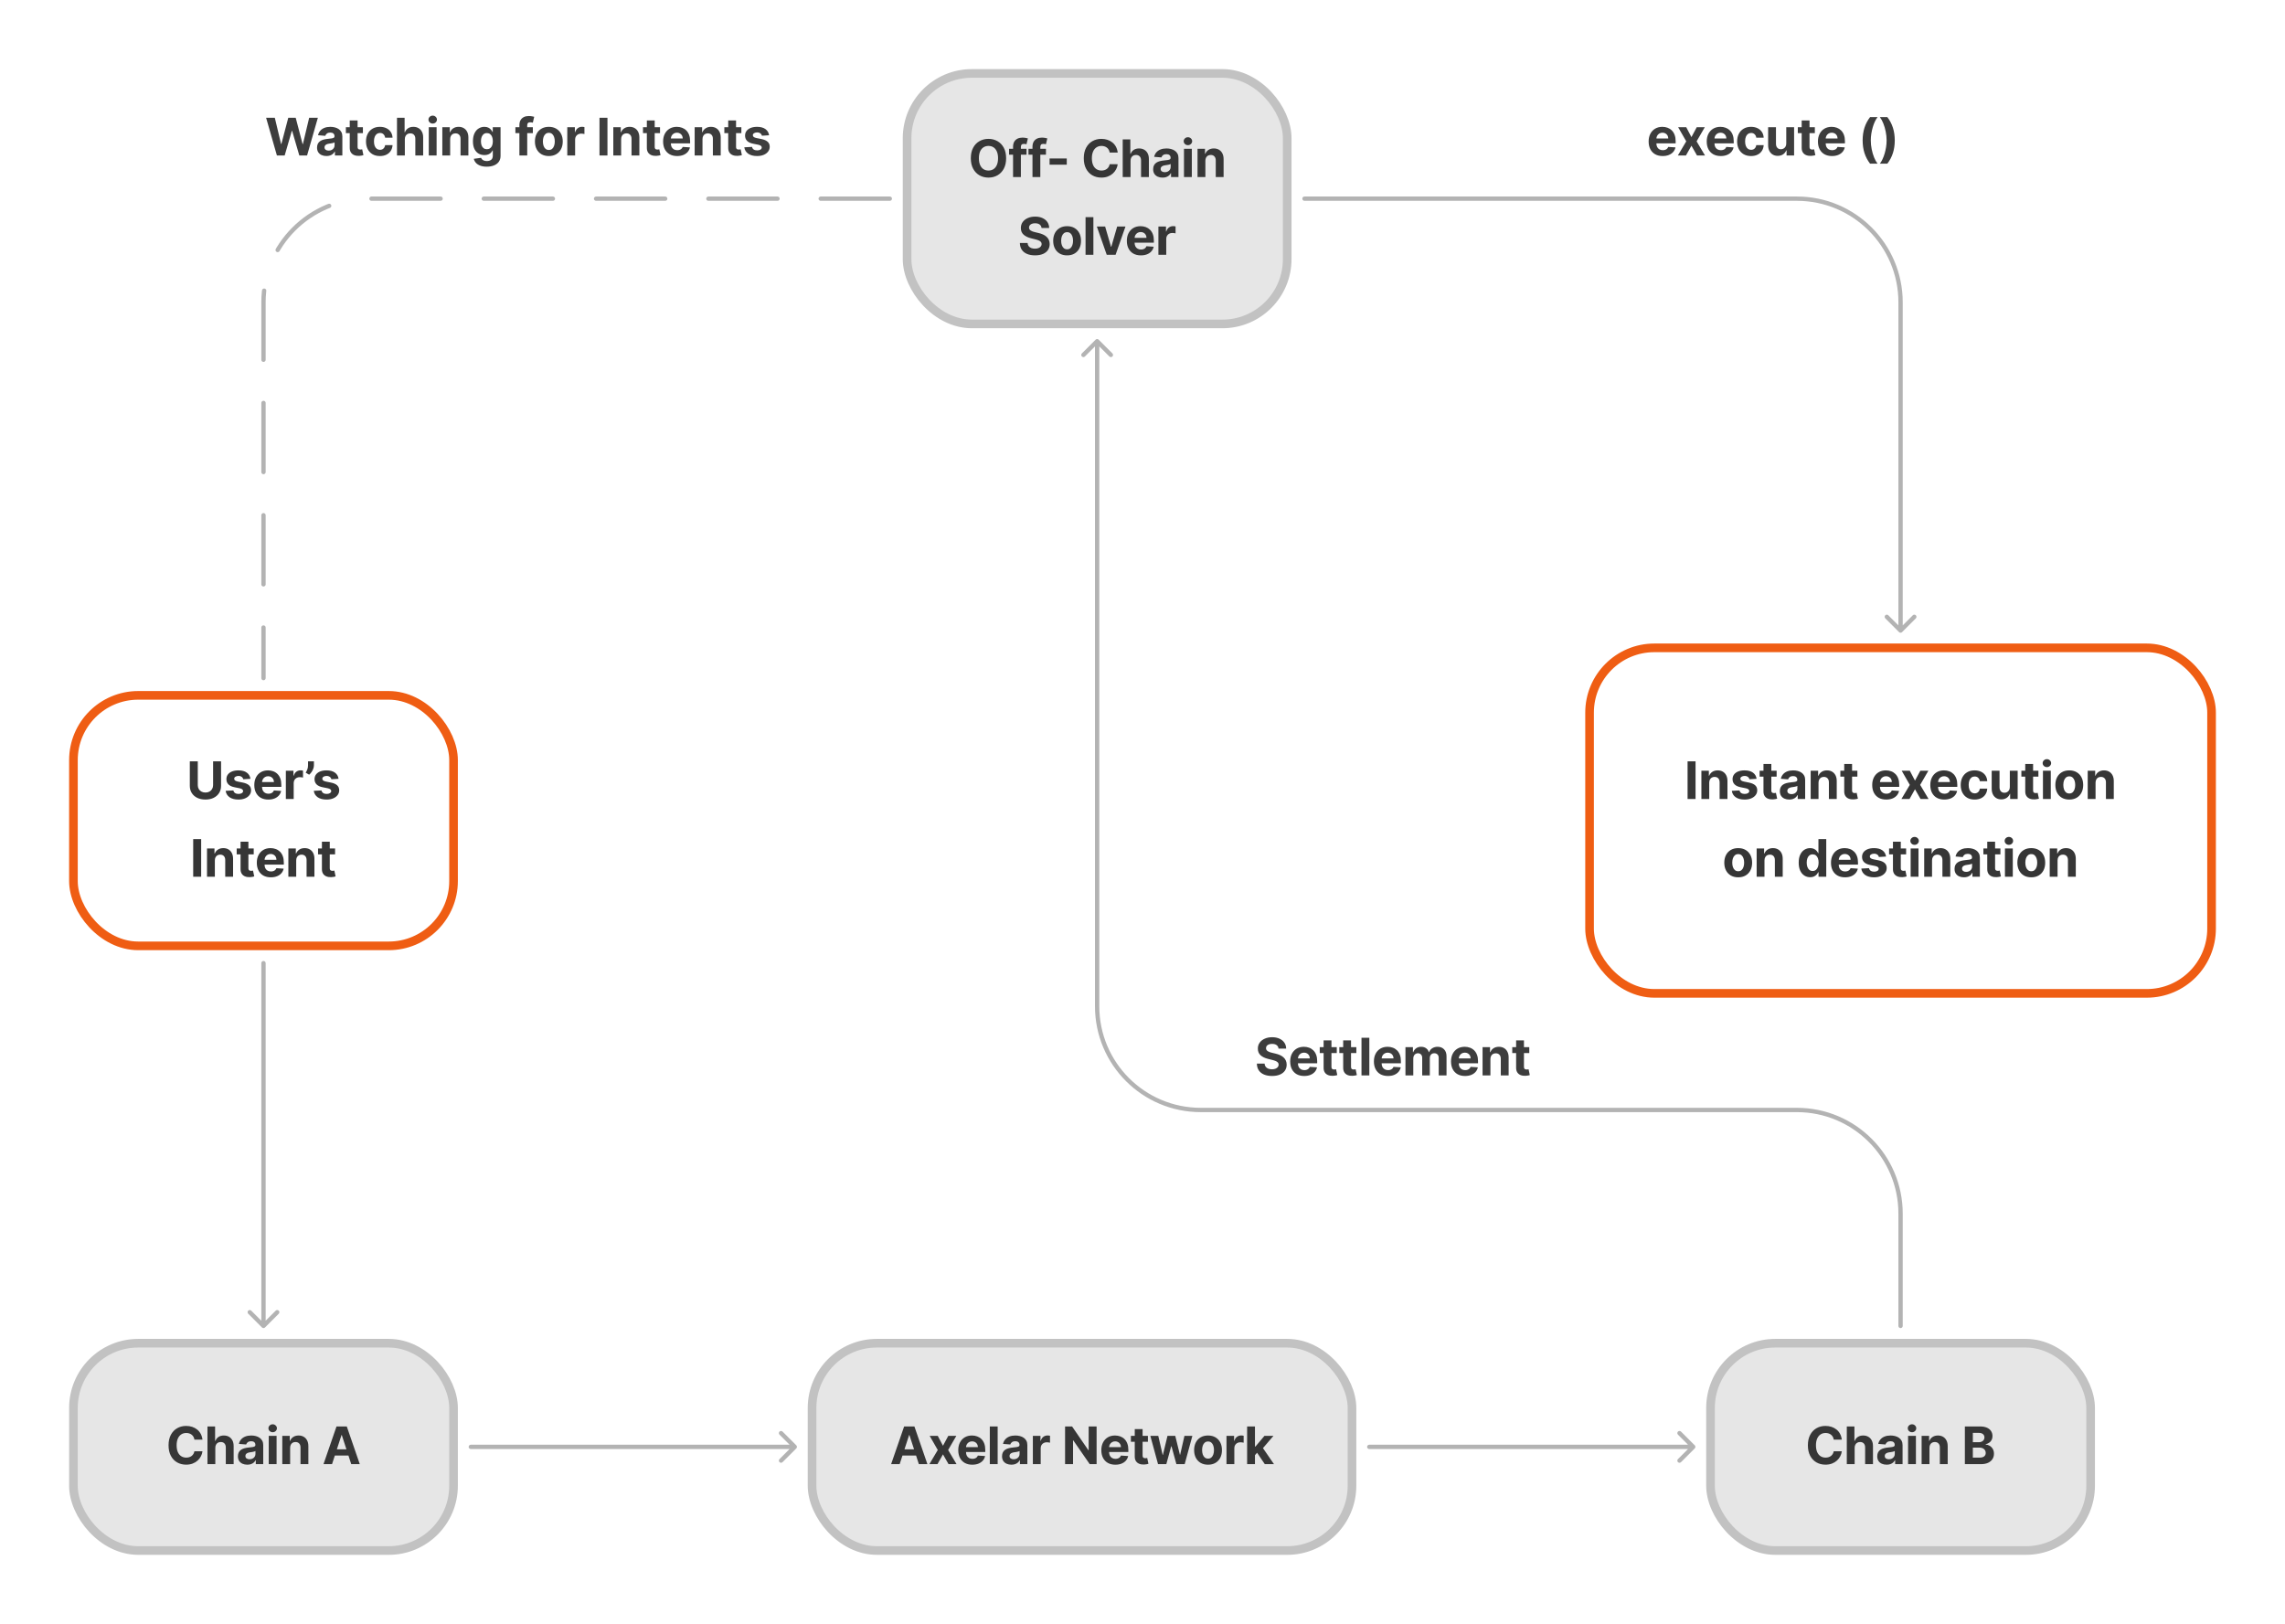 <svg width="529" height="376" viewBox="0 0 529 376" fill="none" xmlns="http://www.w3.org/2000/svg">
    <rect x="210" y="17" width="88" height="58" rx="15" fill="#E6E6E6" stroke="#C2C2C2" stroke-width="2" />
    <path
        d="M232.929 36.636C232.929 37.588 232.748 38.398 232.387 39.065C232.029 39.733 231.541 40.243 230.922 40.595C230.305 40.945 229.612 41.119 228.842 41.119C228.066 41.119 227.37 40.943 226.754 40.591C226.137 40.239 225.65 39.729 225.292 39.061C224.934 38.394 224.755 37.585 224.755 36.636C224.755 35.685 224.934 34.875 225.292 34.207C225.65 33.54 226.137 33.031 226.754 32.682C227.37 32.33 228.066 32.153 228.842 32.153C229.612 32.153 230.305 32.33 230.922 32.682C231.541 33.031 232.029 33.54 232.387 34.207C232.748 34.875 232.929 35.685 232.929 36.636ZM231.058 36.636C231.058 36.02 230.966 35.5 230.781 35.077C230.599 34.653 230.342 34.332 230.01 34.114C229.677 33.895 229.288 33.785 228.842 33.785C228.396 33.785 228.007 33.895 227.674 34.114C227.342 34.332 227.083 34.653 226.899 35.077C226.717 35.5 226.626 36.02 226.626 36.636C226.626 37.253 226.717 37.773 226.899 38.196C227.083 38.619 227.342 38.94 227.674 39.159C228.007 39.378 228.396 39.487 228.842 39.487C229.288 39.487 229.677 39.378 230.01 39.159C230.342 38.94 230.599 38.619 230.781 38.196C230.966 37.773 231.058 37.253 231.058 36.636ZM237.649 34.455V35.818H233.609V34.455H237.649ZM234.534 41V33.981C234.534 33.507 234.627 33.114 234.811 32.801C234.999 32.489 235.254 32.254 235.578 32.098C235.902 31.942 236.27 31.864 236.682 31.864C236.96 31.864 237.215 31.885 237.445 31.928C237.678 31.97 237.851 32.008 237.965 32.043L237.641 33.406C237.57 33.383 237.482 33.362 237.377 33.342C237.274 33.322 237.169 33.312 237.061 33.312C236.794 33.312 236.608 33.375 236.503 33.5C236.398 33.622 236.345 33.794 236.345 34.016V41H234.534ZM242.146 34.455V35.818H238.106V34.455H242.146ZM239.031 41V33.981C239.031 33.507 239.123 33.114 239.308 32.801C239.496 32.489 239.751 32.254 240.075 32.098C240.399 31.942 240.767 31.864 241.179 31.864C241.457 31.864 241.712 31.885 241.942 31.928C242.175 31.97 242.348 32.008 242.462 32.043L242.138 33.406C242.067 33.383 241.979 33.362 241.873 33.342C241.771 33.322 241.666 33.312 241.558 33.312C241.291 33.312 241.105 33.375 241 33.5C240.895 33.622 240.842 33.794 240.842 34.016V41H239.031ZM246.967 36.696V38.136H242.987V36.696H246.967ZM258.762 35.328H256.895C256.861 35.087 256.791 34.872 256.686 34.685C256.581 34.494 256.446 34.332 256.281 34.199C256.117 34.065 255.926 33.963 255.71 33.892C255.497 33.821 255.266 33.785 255.016 33.785C254.564 33.785 254.171 33.898 253.835 34.122C253.5 34.344 253.24 34.668 253.056 35.094C252.871 35.517 252.779 36.031 252.779 36.636C252.779 37.258 252.871 37.781 253.056 38.205C253.243 38.628 253.504 38.947 253.84 39.163C254.175 39.379 254.563 39.487 255.003 39.487C255.25 39.487 255.479 39.455 255.689 39.389C255.902 39.324 256.091 39.229 256.256 39.104C256.421 38.976 256.557 38.821 256.665 38.639C256.776 38.457 256.852 38.25 256.895 38.017L258.762 38.026C258.713 38.426 258.593 38.812 258.399 39.185C258.209 39.554 257.952 39.885 257.628 40.178C257.307 40.467 256.923 40.697 256.477 40.868C256.034 41.035 255.533 41.119 254.973 41.119C254.195 41.119 253.499 40.943 252.885 40.591C252.274 40.239 251.791 39.729 251.436 39.061C251.084 38.394 250.908 37.585 250.908 36.636C250.908 35.685 251.087 34.875 251.445 34.207C251.803 33.54 252.289 33.031 252.902 32.682C253.516 32.33 254.206 32.153 254.973 32.153C255.479 32.153 255.948 32.224 256.379 32.367C256.814 32.508 257.199 32.716 257.534 32.989C257.869 33.258 258.142 33.59 258.352 33.981C258.566 34.374 258.702 34.822 258.762 35.328ZM261.734 37.216V41H259.919V32.273H261.683V35.609H261.76C261.907 35.223 262.146 34.92 262.475 34.702C262.805 34.48 263.218 34.369 263.715 34.369C264.17 34.369 264.566 34.469 264.904 34.668C265.245 34.864 265.51 35.146 265.697 35.516C265.887 35.882 265.981 36.321 265.978 36.832V41H264.163V37.156C264.166 36.753 264.063 36.439 263.856 36.215C263.652 35.99 263.365 35.878 262.995 35.878C262.748 35.878 262.529 35.93 262.339 36.035C262.152 36.141 262.004 36.294 261.896 36.496C261.791 36.695 261.737 36.935 261.734 37.216ZM269.141 41.124C268.724 41.124 268.352 41.051 268.025 40.906C267.698 40.758 267.44 40.541 267.249 40.254C267.062 39.965 266.968 39.604 266.968 39.172C266.968 38.808 267.035 38.503 267.168 38.256C267.302 38.008 267.484 37.81 267.714 37.659C267.944 37.508 268.205 37.395 268.498 37.318C268.793 37.242 269.103 37.188 269.427 37.156C269.808 37.117 270.114 37.08 270.347 37.045C270.58 37.008 270.749 36.955 270.854 36.883C270.96 36.812 271.012 36.707 271.012 36.568V36.543C271.012 36.273 270.927 36.064 270.756 35.916C270.589 35.769 270.35 35.695 270.041 35.695C269.714 35.695 269.454 35.767 269.261 35.912C269.067 36.054 268.94 36.233 268.877 36.449L267.198 36.312C267.283 35.915 267.451 35.571 267.701 35.281C267.951 34.989 268.273 34.764 268.668 34.608C269.066 34.449 269.526 34.369 270.049 34.369C270.413 34.369 270.761 34.412 271.093 34.497C271.428 34.582 271.725 34.715 271.984 34.894C272.245 35.072 272.451 35.303 272.602 35.584C272.752 35.862 272.827 36.196 272.827 36.585V41H271.106V40.092H271.055C270.95 40.297 270.809 40.477 270.633 40.633C270.457 40.787 270.245 40.908 269.998 40.996C269.751 41.081 269.465 41.124 269.141 41.124ZM269.661 39.871C269.928 39.871 270.164 39.818 270.369 39.713C270.573 39.605 270.734 39.46 270.85 39.278C270.967 39.097 271.025 38.891 271.025 38.66V37.966C270.968 38.003 270.89 38.037 270.791 38.068C270.694 38.097 270.585 38.124 270.462 38.149C270.34 38.172 270.218 38.193 270.096 38.213C269.974 38.23 269.863 38.246 269.764 38.26C269.55 38.291 269.364 38.341 269.205 38.409C269.046 38.477 268.923 38.57 268.835 38.686C268.746 38.8 268.702 38.942 268.702 39.112C268.702 39.359 268.792 39.548 268.971 39.679C269.153 39.807 269.383 39.871 269.661 39.871ZM274.104 41V34.455H275.919V41H274.104ZM275.016 33.611C274.746 33.611 274.514 33.521 274.321 33.342C274.131 33.16 274.036 32.943 274.036 32.69C274.036 32.44 274.131 32.226 274.321 32.047C274.514 31.865 274.746 31.774 275.016 31.774C275.286 31.774 275.516 31.865 275.706 32.047C275.899 32.226 275.996 32.44 275.996 32.69C275.996 32.943 275.899 33.16 275.706 33.342C275.516 33.521 275.286 33.611 275.016 33.611ZM279.057 37.216V41H277.241V34.455H278.971V35.609H279.048C279.193 35.229 279.436 34.928 279.777 34.706C280.118 34.481 280.531 34.369 281.017 34.369C281.471 34.369 281.868 34.469 282.206 34.668C282.544 34.867 282.807 35.151 282.994 35.52C283.182 35.886 283.275 36.324 283.275 36.832V41H281.46V37.156C281.463 36.756 281.361 36.443 281.153 36.219C280.946 35.992 280.66 35.878 280.297 35.878C280.052 35.878 279.837 35.93 279.649 36.035C279.464 36.141 279.319 36.294 279.214 36.496C279.112 36.695 279.06 36.935 279.057 37.216ZM241.126 52.783C241.092 52.439 240.945 52.172 240.687 51.981C240.428 51.791 240.077 51.696 239.634 51.696C239.333 51.696 239.079 51.739 238.871 51.824C238.664 51.906 238.505 52.021 238.394 52.169C238.286 52.317 238.232 52.484 238.232 52.672C238.226 52.828 238.259 52.965 238.33 53.081C238.404 53.197 238.505 53.298 238.633 53.383C238.761 53.466 238.908 53.538 239.076 53.601C239.244 53.66 239.423 53.712 239.613 53.754L240.397 53.942C240.778 54.027 241.127 54.141 241.445 54.283C241.763 54.425 242.039 54.599 242.272 54.807C242.505 55.014 242.685 55.258 242.813 55.54C242.944 55.821 243.011 56.144 243.013 56.507C243.011 57.041 242.874 57.504 242.604 57.896C242.337 58.285 241.951 58.588 241.445 58.804C240.942 59.017 240.336 59.124 239.626 59.124C238.921 59.124 238.307 59.016 237.785 58.8C237.265 58.584 236.859 58.264 236.566 57.841C236.276 57.415 236.124 56.888 236.11 56.26H237.896C237.915 56.553 237.999 56.797 238.147 56.993C238.298 57.186 238.498 57.332 238.748 57.432C239.001 57.528 239.286 57.577 239.604 57.577C239.917 57.577 240.188 57.531 240.418 57.44C240.651 57.349 240.832 57.223 240.959 57.061C241.087 56.899 241.151 56.713 241.151 56.503C241.151 56.307 241.093 56.142 240.976 56.008C240.863 55.875 240.695 55.761 240.474 55.668C240.255 55.574 239.986 55.489 239.668 55.412L238.718 55.173C237.982 54.994 237.401 54.715 236.975 54.334C236.549 53.953 236.337 53.44 236.34 52.795C236.337 52.267 236.478 51.805 236.762 51.41C237.049 51.016 237.442 50.707 237.942 50.486C238.442 50.264 239.011 50.153 239.647 50.153C240.295 50.153 240.86 50.264 241.343 50.486C241.829 50.707 242.207 51.016 242.476 51.41C242.746 51.805 242.886 52.263 242.894 52.783H241.126ZM247.046 59.128C246.384 59.128 245.811 58.987 245.329 58.706C244.848 58.422 244.478 58.027 244.216 57.521C243.955 57.013 243.824 56.423 243.824 55.753C243.824 55.077 243.955 54.486 244.216 53.98C244.478 53.472 244.848 53.077 245.329 52.795C245.811 52.511 246.384 52.369 247.046 52.369C247.708 52.369 248.279 52.511 248.759 52.795C249.242 53.077 249.614 53.472 249.875 53.98C250.137 54.486 250.267 55.077 250.267 55.753C250.267 56.423 250.137 57.013 249.875 57.521C249.614 58.027 249.242 58.422 248.759 58.706C248.279 58.987 247.708 59.128 247.046 59.128ZM247.054 57.722C247.355 57.722 247.607 57.636 247.809 57.466C248.01 57.293 248.162 57.057 248.265 56.758C248.37 56.46 248.422 56.121 248.422 55.74C248.422 55.359 248.37 55.02 248.265 54.722C248.162 54.423 248.01 54.188 247.809 54.014C247.607 53.841 247.355 53.754 247.054 53.754C246.75 53.754 246.495 53.841 246.287 54.014C246.083 54.188 245.928 54.423 245.823 54.722C245.721 55.02 245.669 55.359 245.669 55.74C245.669 56.121 245.721 56.46 245.823 56.758C245.928 57.057 246.083 57.293 246.287 57.466C246.495 57.636 246.75 57.722 247.054 57.722ZM253.131 50.273V59H251.316V50.273H253.131ZM260.556 52.455L258.267 59H256.222L253.933 52.455H255.851L257.21 57.138H257.279L258.634 52.455H260.556ZM264.125 59.128C263.451 59.128 262.872 58.992 262.386 58.719C261.903 58.443 261.531 58.054 261.27 57.551C261.008 57.045 260.877 56.447 260.877 55.757C260.877 55.084 261.008 54.493 261.27 53.984C261.531 53.476 261.899 53.08 262.373 52.795C262.85 52.511 263.41 52.369 264.052 52.369C264.484 52.369 264.886 52.439 265.258 52.578C265.633 52.715 265.96 52.92 266.238 53.196C266.52 53.472 266.738 53.818 266.895 54.236C267.051 54.651 267.129 55.136 267.129 55.693V56.192H261.602V55.067H265.42C265.42 54.805 265.363 54.574 265.25 54.372C265.136 54.17 264.978 54.013 264.777 53.899C264.578 53.783 264.346 53.724 264.082 53.724C263.806 53.724 263.562 53.788 263.349 53.916C263.139 54.041 262.974 54.21 262.855 54.423C262.735 54.633 262.674 54.868 262.671 55.126V56.196C262.671 56.52 262.731 56.8 262.85 57.035C262.973 57.271 263.145 57.453 263.366 57.581C263.588 57.709 263.85 57.773 264.154 57.773C264.356 57.773 264.541 57.744 264.708 57.688C264.876 57.631 265.02 57.545 265.139 57.432C265.258 57.318 265.349 57.179 265.412 57.014L267.091 57.125C267.005 57.528 266.831 57.881 266.566 58.182C266.305 58.48 265.967 58.713 265.552 58.881C265.14 59.045 264.664 59.128 264.125 59.128ZM268.182 59V52.455H269.941V53.597H270.01C270.129 53.19 270.329 52.883 270.611 52.676C270.892 52.466 271.216 52.361 271.582 52.361C271.673 52.361 271.771 52.367 271.876 52.378C271.981 52.389 272.074 52.405 272.153 52.425V54.035C272.068 54.01 271.95 53.987 271.799 53.967C271.649 53.947 271.511 53.938 271.386 53.938C271.119 53.938 270.88 53.996 270.67 54.112C270.463 54.226 270.298 54.385 270.176 54.59C270.057 54.794 269.997 55.03 269.997 55.297V59H268.182Z"
        fill="#363636" />
    <rect x="17" y="161" width="88" height="58" rx="15" stroke="#EF5D13" stroke-width="2" />
    <path
        d="M49.334 176.273H51.179V181.94C51.179 182.577 51.027 183.134 50.723 183.611C50.422 184.088 50 184.46 49.458 184.727C48.915 184.991 48.283 185.124 47.562 185.124C46.837 185.124 46.203 184.991 45.661 184.727C45.118 184.46 44.696 184.088 44.395 183.611C44.094 183.134 43.944 182.577 43.944 181.94V176.273H45.789V181.783C45.789 182.115 45.861 182.411 46.006 182.669C46.154 182.928 46.361 183.131 46.628 183.278C46.895 183.426 47.206 183.5 47.562 183.5C47.919 183.5 48.23 183.426 48.495 183.278C48.762 183.131 48.968 182.928 49.113 182.669C49.26 182.411 49.334 182.115 49.334 181.783V176.273ZM57.977 180.321L56.316 180.423C56.287 180.281 56.226 180.153 56.132 180.04C56.038 179.923 55.915 179.831 55.761 179.763C55.611 179.692 55.431 179.656 55.22 179.656C54.939 179.656 54.702 179.716 54.509 179.835C54.316 179.952 54.219 180.108 54.219 180.304C54.219 180.46 54.281 180.592 54.406 180.7C54.531 180.808 54.746 180.895 55.05 180.96L56.234 181.199C56.871 181.33 57.345 181.54 57.658 181.83C57.97 182.119 58.127 182.5 58.127 182.972C58.127 183.401 58 183.777 57.747 184.101C57.497 184.425 57.154 184.678 56.716 184.859C56.281 185.038 55.78 185.128 55.212 185.128C54.345 185.128 53.655 184.947 53.141 184.587C52.629 184.223 52.33 183.729 52.242 183.104L54.027 183.01C54.081 183.274 54.212 183.476 54.419 183.615C54.627 183.751 54.892 183.82 55.216 183.82C55.534 183.82 55.79 183.759 55.983 183.636C56.179 183.511 56.279 183.351 56.281 183.155C56.279 182.99 56.209 182.855 56.073 182.75C55.936 182.642 55.726 182.56 55.442 182.503L54.308 182.277C53.669 182.149 53.193 181.928 52.881 181.612C52.571 181.297 52.416 180.895 52.416 180.406C52.416 179.986 52.53 179.624 52.757 179.32C52.987 179.016 53.31 178.781 53.725 178.616C54.142 178.452 54.631 178.369 55.191 178.369C56.017 178.369 56.668 178.544 57.142 178.893C57.62 179.243 57.898 179.719 57.977 180.321ZM62.121 185.128C61.447 185.128 60.868 184.991 60.382 184.719C59.899 184.443 59.527 184.054 59.266 183.551C59.004 183.045 58.873 182.447 58.873 181.757C58.873 181.084 59.004 180.493 59.266 179.984C59.527 179.476 59.895 179.08 60.369 178.795C60.846 178.511 61.406 178.369 62.048 178.369C62.48 178.369 62.882 178.439 63.254 178.578C63.629 178.714 63.956 178.92 64.234 179.196C64.516 179.472 64.734 179.818 64.891 180.236C65.047 180.651 65.125 181.136 65.125 181.693V182.192H59.598V181.067H63.416C63.416 180.805 63.359 180.574 63.246 180.372C63.132 180.17 62.974 180.013 62.773 179.899C62.574 179.783 62.342 179.724 62.078 179.724C61.803 179.724 61.558 179.788 61.345 179.916C61.135 180.041 60.97 180.21 60.851 180.423C60.731 180.634 60.67 180.868 60.667 181.126V182.196C60.667 182.52 60.727 182.8 60.846 183.036C60.969 183.271 61.141 183.453 61.362 183.581C61.584 183.709 61.846 183.773 62.151 183.773C62.352 183.773 62.537 183.744 62.704 183.688C62.872 183.631 63.016 183.545 63.135 183.432C63.254 183.318 63.345 183.179 63.408 183.014L65.087 183.125C65.001 183.528 64.827 183.881 64.562 184.182C64.301 184.48 63.963 184.713 63.548 184.881C63.136 185.045 62.66 185.128 62.121 185.128ZM66.178 185V178.455H67.938V179.597H68.006C68.125 179.19 68.325 178.884 68.606 178.676C68.888 178.466 69.212 178.361 69.578 178.361C69.669 178.361 69.767 178.366 69.872 178.378C69.977 178.389 70.07 178.405 70.149 178.425V180.036C70.064 180.01 69.946 179.987 69.796 179.967C69.645 179.947 69.507 179.938 69.382 179.938C69.115 179.938 68.876 179.996 68.666 180.112C68.459 180.226 68.294 180.385 68.172 180.589C68.053 180.794 67.993 181.03 67.993 181.297V185H66.178ZM72.676 176.273V177.193C72.676 177.455 72.625 177.722 72.523 177.994C72.423 178.264 72.29 178.52 72.122 178.761C71.955 179 71.771 179.203 71.573 179.371L70.771 178.898C70.913 178.673 71.038 178.425 71.146 178.152C71.257 177.879 71.313 177.562 71.313 177.202V176.273H72.676ZM78.379 180.321L76.717 180.423C76.689 180.281 76.628 180.153 76.534 180.04C76.44 179.923 76.317 179.831 76.163 179.763C76.013 179.692 75.832 179.656 75.622 179.656C75.341 179.656 75.103 179.716 74.91 179.835C74.717 179.952 74.621 180.108 74.621 180.304C74.621 180.46 74.683 180.592 74.808 180.7C74.933 180.808 75.148 180.895 75.452 180.96L76.636 181.199C77.273 181.33 77.747 181.54 78.059 181.83C78.372 182.119 78.528 182.5 78.528 182.972C78.528 183.401 78.402 183.777 78.149 184.101C77.899 184.425 77.555 184.678 77.118 184.859C76.683 185.038 76.182 185.128 75.614 185.128C74.747 185.128 74.057 184.947 73.543 184.587C73.031 184.223 72.731 183.729 72.643 183.104L74.429 183.01C74.483 183.274 74.614 183.476 74.821 183.615C75.028 183.751 75.294 183.82 75.618 183.82C75.936 183.82 76.192 183.759 76.385 183.636C76.581 183.511 76.68 183.351 76.683 183.155C76.68 182.99 76.611 182.855 76.474 182.75C76.338 182.642 76.128 182.56 75.844 182.503L74.71 182.277C74.071 182.149 73.595 181.928 73.282 181.612C72.973 181.297 72.818 180.895 72.818 180.406C72.818 179.986 72.932 179.624 73.159 179.32C73.389 179.016 73.712 178.781 74.126 178.616C74.544 178.452 75.032 178.369 75.592 178.369C76.419 178.369 77.07 178.544 77.544 178.893C78.021 179.243 78.3 179.719 78.379 180.321ZM46.572 194.273V203H44.727V194.273H46.572ZM49.74 199.216V203H47.924V196.455H49.654V197.609H49.731C49.876 197.229 50.119 196.928 50.46 196.706C50.801 196.482 51.214 196.369 51.7 196.369C52.154 196.369 52.551 196.469 52.889 196.668C53.227 196.866 53.49 197.151 53.677 197.52C53.865 197.886 53.959 198.324 53.959 198.832V203H52.143V199.156C52.146 198.756 52.044 198.443 51.836 198.219C51.629 197.991 51.343 197.878 50.98 197.878C50.736 197.878 50.52 197.93 50.332 198.036C50.147 198.141 50.002 198.294 49.897 198.496C49.795 198.695 49.743 198.935 49.74 199.216ZM58.739 196.455V197.818H54.797V196.455H58.739ZM55.692 194.886H57.507V200.989C57.507 201.156 57.533 201.287 57.584 201.381C57.635 201.472 57.706 201.536 57.797 201.572C57.891 201.609 57.999 201.628 58.121 201.628C58.206 201.628 58.291 201.621 58.377 201.607C58.462 201.589 58.527 201.577 58.573 201.568L58.858 202.919C58.767 202.947 58.639 202.98 58.475 203.017C58.31 203.057 58.109 203.081 57.874 203.089C57.436 203.107 57.053 203.048 56.723 202.915C56.396 202.781 56.142 202.574 55.96 202.293C55.779 202.011 55.689 201.656 55.692 201.227V194.886ZM62.702 203.128C62.029 203.128 61.449 202.991 60.963 202.719C60.48 202.443 60.108 202.054 59.847 201.551C59.586 201.045 59.455 200.447 59.455 199.757C59.455 199.084 59.586 198.493 59.847 197.984C60.108 197.476 60.476 197.08 60.95 196.795C61.428 196.511 61.987 196.369 62.63 196.369C63.061 196.369 63.463 196.439 63.836 196.578C64.21 196.714 64.537 196.92 64.816 197.196C65.097 197.472 65.316 197.818 65.472 198.236C65.628 198.651 65.706 199.136 65.706 199.693V200.192H60.179V199.067H63.997C63.997 198.805 63.941 198.574 63.827 198.372C63.713 198.17 63.556 198.013 63.354 197.899C63.155 197.783 62.923 197.724 62.659 197.724C62.384 197.724 62.139 197.788 61.926 197.916C61.716 198.041 61.551 198.21 61.432 198.423C61.313 198.634 61.252 198.868 61.249 199.126V200.196C61.249 200.52 61.309 200.8 61.428 201.036C61.55 201.271 61.722 201.453 61.943 201.581C62.165 201.709 62.428 201.773 62.732 201.773C62.934 201.773 63.118 201.744 63.286 201.688C63.453 201.631 63.597 201.545 63.716 201.432C63.836 201.318 63.926 201.179 63.989 201.014L65.668 201.125C65.583 201.528 65.408 201.881 65.144 202.182C64.882 202.48 64.544 202.713 64.129 202.881C63.718 203.045 63.242 203.128 62.702 203.128ZM68.574 199.216V203H66.759V196.455H68.489V197.609H68.566C68.711 197.229 68.954 196.928 69.294 196.706C69.635 196.482 70.049 196.369 70.534 196.369C70.989 196.369 71.385 196.469 71.723 196.668C72.061 196.866 72.324 197.151 72.512 197.52C72.699 197.886 72.793 198.324 72.793 198.832V203H70.978V199.156C70.98 198.756 70.878 198.443 70.671 198.219C70.463 197.991 70.178 197.878 69.814 197.878C69.57 197.878 69.354 197.93 69.166 198.036C68.982 198.141 68.837 198.294 68.732 198.496C68.63 198.695 68.577 198.935 68.574 199.216ZM77.573 196.455V197.818H73.632V196.455H77.573ZM74.526 194.886H76.342V200.989C76.342 201.156 76.367 201.287 76.418 201.381C76.469 201.472 76.541 201.536 76.632 201.572C76.725 201.609 76.833 201.628 76.955 201.628C77.041 201.628 77.126 201.621 77.211 201.607C77.296 201.589 77.362 201.577 77.407 201.568L77.692 202.919C77.602 202.947 77.474 202.98 77.309 203.017C77.144 203.057 76.944 203.081 76.708 203.089C76.271 203.107 75.887 203.048 75.558 202.915C75.231 202.781 74.977 202.574 74.795 202.293C74.613 202.011 74.523 201.656 74.526 201.227V194.886Z"
        fill="#363636" />
    <rect x="368" y="150" width="144" height="80" rx="15" stroke="#EF5D13" stroke-width="2" />
    <path
        d="M392.537 176.273V185H390.691V176.273H392.537ZM395.704 181.216V185H393.889V178.455H395.619V179.609H395.695C395.84 179.229 396.083 178.928 396.424 178.706C396.765 178.482 397.178 178.369 397.664 178.369C398.119 178.369 398.515 178.469 398.853 178.668C399.191 178.866 399.454 179.151 399.642 179.52C399.829 179.886 399.923 180.324 399.923 180.832V185H398.107V181.156C398.11 180.756 398.008 180.443 397.801 180.219C397.593 179.991 397.308 179.878 396.944 179.878C396.7 179.878 396.484 179.93 396.296 180.036C396.112 180.141 395.967 180.294 395.862 180.496C395.759 180.695 395.707 180.935 395.704 181.216ZM406.668 180.321L405.006 180.423C404.977 180.281 404.916 180.153 404.822 180.04C404.729 179.923 404.605 179.831 404.452 179.763C404.301 179.692 404.121 179.656 403.91 179.656C403.629 179.656 403.392 179.716 403.199 179.835C403.006 179.952 402.909 180.108 402.909 180.304C402.909 180.46 402.972 180.592 403.097 180.7C403.222 180.808 403.436 180.895 403.74 180.96L404.925 181.199C405.561 181.33 406.035 181.54 406.348 181.83C406.66 182.119 406.817 182.5 406.817 182.972C406.817 183.401 406.69 183.777 406.437 184.101C406.187 184.425 405.844 184.678 405.406 184.859C404.972 185.038 404.47 185.128 403.902 185.128C403.035 185.128 402.345 184.947 401.831 184.587C401.32 184.223 401.02 183.729 400.932 183.104L402.717 183.01C402.771 183.274 402.902 183.476 403.109 183.615C403.317 183.751 403.582 183.82 403.906 183.82C404.224 183.82 404.48 183.759 404.673 183.636C404.869 183.511 404.969 183.351 404.972 183.155C404.969 182.99 404.899 182.855 404.763 182.75C404.626 182.642 404.416 182.56 404.132 182.503L402.998 182.277C402.359 182.149 401.883 181.928 401.571 181.612C401.261 181.297 401.106 180.895 401.106 180.406C401.106 179.986 401.22 179.624 401.447 179.32C401.677 179.016 402 178.781 402.415 178.616C402.832 178.452 403.321 178.369 403.881 178.369C404.707 178.369 405.358 178.544 405.832 178.893C406.31 179.243 406.588 179.719 406.668 180.321ZM411.309 178.455V179.818H407.368V178.455H411.309ZM408.262 176.886H410.078V182.989C410.078 183.156 410.103 183.287 410.154 183.381C410.206 183.472 410.277 183.536 410.368 183.572C410.461 183.609 410.569 183.628 410.691 183.628C410.777 183.628 410.862 183.621 410.947 183.607C411.032 183.589 411.098 183.577 411.143 183.568L411.429 184.919C411.338 184.947 411.21 184.98 411.045 185.017C410.88 185.057 410.68 185.081 410.444 185.089C410.007 185.107 409.623 185.048 409.294 184.915C408.967 184.781 408.713 184.574 408.531 184.293C408.349 184.011 408.26 183.656 408.262 183.227V176.886ZM414.226 185.124C413.809 185.124 413.437 185.051 413.11 184.906C412.783 184.759 412.525 184.541 412.334 184.254C412.147 183.964 412.053 183.604 412.053 183.172C412.053 182.808 412.12 182.503 412.253 182.256C412.387 182.009 412.569 181.81 412.799 181.659C413.029 181.509 413.29 181.395 413.583 181.318C413.878 181.241 414.188 181.188 414.512 181.156C414.893 181.116 415.199 181.08 415.432 181.045C415.665 181.009 415.834 180.955 415.939 180.884C416.045 180.812 416.097 180.707 416.097 180.568V180.543C416.097 180.273 416.012 180.064 415.841 179.916C415.674 179.768 415.435 179.695 415.125 179.695C414.799 179.695 414.539 179.767 414.346 179.912C414.152 180.054 414.025 180.233 413.962 180.449L412.283 180.312C412.368 179.915 412.536 179.571 412.786 179.281C413.036 178.989 413.358 178.764 413.753 178.608C414.151 178.449 414.611 178.369 415.134 178.369C415.498 178.369 415.846 178.412 416.178 178.497C416.513 178.582 416.81 178.714 417.069 178.893C417.33 179.072 417.536 179.303 417.687 179.584C417.837 179.862 417.912 180.196 417.912 180.585V185H416.191V184.092H416.14C416.035 184.297 415.894 184.477 415.718 184.634C415.542 184.787 415.33 184.908 415.083 184.996C414.836 185.081 414.55 185.124 414.226 185.124ZM414.746 183.871C415.013 183.871 415.249 183.818 415.454 183.713C415.658 183.605 415.819 183.46 415.935 183.278C416.052 183.097 416.11 182.891 416.11 182.661V181.966C416.053 182.003 415.975 182.037 415.875 182.068C415.779 182.097 415.67 182.124 415.547 182.149C415.425 182.172 415.303 182.193 415.181 182.213C415.059 182.23 414.948 182.246 414.848 182.26C414.635 182.291 414.449 182.341 414.29 182.409C414.131 182.477 414.008 182.57 413.92 182.686C413.831 182.8 413.787 182.942 413.787 183.112C413.787 183.359 413.877 183.548 414.056 183.679C414.238 183.807 414.468 183.871 414.746 183.871ZM421.004 181.216V185H419.189V178.455H420.919V179.609H420.996C421.14 179.229 421.383 178.928 421.724 178.706C422.065 178.482 422.479 178.369 422.964 178.369C423.419 178.369 423.815 178.469 424.153 178.668C424.491 178.866 424.754 179.151 424.942 179.52C425.129 179.886 425.223 180.324 425.223 180.832V185H423.408V181.156C423.41 180.756 423.308 180.443 423.101 180.219C422.893 179.991 422.608 179.878 422.244 179.878C422 179.878 421.784 179.93 421.596 180.036C421.412 180.141 421.267 180.294 421.162 180.496C421.06 180.695 421.007 180.935 421.004 181.216ZM430.003 178.455V179.818H426.061V178.455H430.003ZM426.956 176.886H428.772V182.989C428.772 183.156 428.797 183.287 428.848 183.381C428.899 183.472 428.97 183.536 429.061 183.572C429.155 183.609 429.263 183.628 429.385 183.628C429.47 183.628 429.556 183.621 429.641 183.607C429.726 183.589 429.792 183.577 429.837 183.568L430.122 184.919C430.032 184.947 429.904 184.98 429.739 185.017C429.574 185.057 429.374 185.081 429.138 185.089C428.701 185.107 428.317 185.048 427.988 184.915C427.661 184.781 427.407 184.574 427.225 184.293C427.043 184.011 426.953 183.656 426.956 183.227V176.886ZM436.682 185.128C436.009 185.128 435.429 184.991 434.943 184.719C434.46 184.443 434.088 184.054 433.827 183.551C433.566 183.045 433.435 182.447 433.435 181.757C433.435 181.084 433.566 180.493 433.827 179.984C434.088 179.476 434.456 179.08 434.931 178.795C435.408 178.511 435.968 178.369 436.61 178.369C437.041 178.369 437.443 178.439 437.816 178.578C438.191 178.714 438.517 178.92 438.796 179.196C439.077 179.472 439.296 179.818 439.452 180.236C439.608 180.651 439.686 181.136 439.686 181.693V182.192H434.159V181.067H437.977C437.977 180.805 437.921 180.574 437.807 180.372C437.693 180.17 437.536 180.013 437.334 179.899C437.135 179.783 436.904 179.724 436.639 179.724C436.364 179.724 436.119 179.788 435.906 179.916C435.696 180.041 435.531 180.21 435.412 180.423C435.293 180.634 435.232 180.868 435.229 181.126V182.196C435.229 182.52 435.289 182.8 435.408 183.036C435.53 183.271 435.702 183.453 435.923 183.581C436.145 183.709 436.408 183.773 436.712 183.773C436.914 183.773 437.098 183.744 437.266 183.688C437.433 183.631 437.577 183.545 437.696 183.432C437.816 183.318 437.906 183.179 437.969 183.014L439.648 183.125C439.563 183.528 439.388 183.881 439.124 184.182C438.862 184.48 438.524 184.713 438.11 184.881C437.698 185.045 437.222 185.128 436.682 185.128ZM442.139 178.455L443.34 180.743L444.572 178.455H446.434L444.538 181.727L446.485 185H444.632L443.34 182.737L442.071 185H440.196L442.139 181.727L440.264 178.455H442.139ZM450.129 185.128C449.456 185.128 448.876 184.991 448.39 184.719C447.907 184.443 447.535 184.054 447.274 183.551C447.012 183.045 446.882 182.447 446.882 181.757C446.882 181.084 447.012 180.493 447.274 179.984C447.535 179.476 447.903 179.08 448.378 178.795C448.855 178.511 449.414 178.369 450.056 178.369C450.488 178.369 450.89 178.439 451.262 178.578C451.637 178.714 451.964 178.92 452.243 179.196C452.524 179.472 452.743 179.818 452.899 180.236C453.055 180.651 453.133 181.136 453.133 181.693V182.192H447.606V181.067H451.424C451.424 180.805 451.368 180.574 451.254 180.372C451.14 180.17 450.983 180.013 450.781 179.899C450.582 179.783 450.351 179.724 450.086 179.724C449.811 179.724 449.566 179.788 449.353 179.916C449.143 180.041 448.978 180.21 448.859 180.423C448.74 180.634 448.679 180.868 448.676 181.126V182.196C448.676 182.52 448.735 182.8 448.855 183.036C448.977 183.271 449.149 183.453 449.37 183.581C449.592 183.709 449.855 183.773 450.159 183.773C450.36 183.773 450.545 183.744 450.713 183.688C450.88 183.631 451.024 183.545 451.143 183.432C451.262 183.318 451.353 183.179 451.416 183.014L453.095 183.125C453.01 183.528 452.835 183.881 452.571 184.182C452.309 184.48 451.971 184.713 451.556 184.881C451.145 185.045 450.669 185.128 450.129 185.128ZM457.143 185.128C456.473 185.128 455.896 184.986 455.413 184.702C454.933 184.415 454.564 184.017 454.305 183.509C454.049 183 453.922 182.415 453.922 181.753C453.922 181.082 454.051 180.494 454.309 179.989C454.571 179.48 454.942 179.084 455.422 178.8C455.902 178.513 456.473 178.369 457.135 178.369C457.706 178.369 458.206 178.473 458.635 178.68C459.064 178.888 459.403 179.179 459.653 179.554C459.903 179.929 460.041 180.369 460.067 180.875H458.353C458.305 180.548 458.177 180.286 457.97 180.087C457.765 179.885 457.497 179.784 457.165 179.784C456.883 179.784 456.638 179.861 456.427 180.014C456.22 180.165 456.058 180.385 455.942 180.675C455.825 180.964 455.767 181.315 455.767 181.727C455.767 182.145 455.824 182.5 455.937 182.793C456.054 183.085 456.217 183.308 456.427 183.462C456.638 183.615 456.883 183.692 457.165 183.692C457.372 183.692 457.558 183.649 457.723 183.564C457.89 183.479 458.028 183.355 458.136 183.193C458.247 183.028 458.319 182.831 458.353 182.601H460.067C460.038 183.101 459.902 183.541 459.657 183.922C459.416 184.3 459.082 184.595 458.656 184.808C458.23 185.021 457.726 185.128 457.143 185.128ZM465.294 182.213V178.455H467.11V185H465.367V183.811H465.299C465.151 184.195 464.905 184.503 464.561 184.736C464.22 184.969 463.804 185.085 463.313 185.085C462.875 185.085 462.49 184.986 462.158 184.787C461.826 184.588 461.566 184.305 461.378 183.939C461.193 183.572 461.1 183.134 461.097 182.622V178.455H462.912V182.298C462.915 182.685 463.019 182.99 463.223 183.214C463.428 183.439 463.702 183.551 464.046 183.551C464.264 183.551 464.469 183.501 464.659 183.402C464.85 183.3 465.003 183.149 465.12 182.95C465.239 182.751 465.297 182.506 465.294 182.213ZM471.911 178.455V179.818H467.969V178.455H471.911ZM468.864 176.886H470.68V182.989C470.68 183.156 470.705 183.287 470.756 183.381C470.808 183.472 470.879 183.536 470.969 183.572C471.063 183.609 471.171 183.628 471.293 183.628C471.379 183.628 471.464 183.621 471.549 183.607C471.634 183.589 471.7 183.577 471.745 183.568L472.031 184.919C471.94 184.947 471.812 184.98 471.647 185.017C471.482 185.057 471.282 185.081 471.046 185.089C470.609 185.107 470.225 185.048 469.896 184.915C469.569 184.781 469.315 184.574 469.133 184.293C468.951 184.011 468.861 183.656 468.864 183.227V176.886ZM472.962 185V178.455H474.777V185H472.962ZM473.874 177.611C473.604 177.611 473.372 177.521 473.179 177.342C472.989 177.161 472.894 176.943 472.894 176.69C472.894 176.44 472.989 176.226 473.179 176.047C473.372 175.865 473.604 175.774 473.874 175.774C474.144 175.774 474.374 175.865 474.564 176.047C474.757 176.226 474.854 176.44 474.854 176.69C474.854 176.943 474.757 177.161 474.564 177.342C474.374 177.521 474.144 177.611 473.874 177.611ZM479.057 185.128C478.395 185.128 477.822 184.987 477.339 184.706C476.859 184.422 476.488 184.027 476.227 183.521C475.966 183.013 475.835 182.423 475.835 181.753C475.835 181.077 475.966 180.486 476.227 179.98C476.488 179.472 476.859 179.077 477.339 178.795C477.822 178.511 478.395 178.369 479.057 178.369C479.719 178.369 480.29 178.511 480.77 178.795C481.253 179.077 481.625 179.472 481.886 179.98C482.148 180.486 482.278 181.077 482.278 181.753C482.278 182.423 482.148 183.013 481.886 183.521C481.625 184.027 481.253 184.422 480.77 184.706C480.29 184.987 479.719 185.128 479.057 185.128ZM479.065 183.722C479.366 183.722 479.618 183.636 479.819 183.466C480.021 183.293 480.173 183.057 480.275 182.759C480.381 182.46 480.433 182.121 480.433 181.74C480.433 181.359 480.381 181.02 480.275 180.722C480.173 180.423 480.021 180.187 479.819 180.014C479.618 179.841 479.366 179.754 479.065 179.754C478.761 179.754 478.506 179.841 478.298 180.014C478.094 180.187 477.939 180.423 477.834 180.722C477.731 181.02 477.68 181.359 477.68 181.74C477.68 182.121 477.731 182.46 477.834 182.759C477.939 183.057 478.094 183.293 478.298 183.466C478.506 183.636 478.761 183.722 479.065 183.722ZM485.142 181.216V185H483.327V178.455H485.057V179.609H485.133C485.278 179.229 485.521 178.928 485.862 178.706C486.203 178.482 486.616 178.369 487.102 178.369C487.557 178.369 487.953 178.469 488.291 178.668C488.629 178.866 488.892 179.151 489.079 179.52C489.267 179.886 489.361 180.324 489.361 180.832V185H487.545V181.156C487.548 180.756 487.446 180.443 487.239 180.219C487.031 179.991 486.746 179.878 486.382 179.878C486.138 179.878 485.922 179.93 485.734 180.036C485.55 180.141 485.405 180.294 485.3 180.496C485.197 180.695 485.145 180.935 485.142 181.216ZM402.411 203.128C401.749 203.128 401.177 202.987 400.694 202.706C400.213 202.422 399.843 202.027 399.581 201.521C399.32 201.013 399.189 200.423 399.189 199.753C399.189 199.077 399.32 198.486 399.581 197.98C399.843 197.472 400.213 197.077 400.694 196.795C401.177 196.511 401.749 196.369 402.411 196.369C403.073 196.369 403.644 196.511 404.124 196.795C404.607 197.077 404.979 197.472 405.24 197.98C405.502 198.486 405.633 199.077 405.633 199.753C405.633 200.423 405.502 201.013 405.24 201.521C404.979 202.027 404.607 202.422 404.124 202.706C403.644 202.987 403.073 203.128 402.411 203.128ZM402.419 201.722C402.721 201.722 402.972 201.636 403.174 201.466C403.375 201.293 403.527 201.057 403.63 200.759C403.735 200.46 403.787 200.121 403.787 199.74C403.787 199.359 403.735 199.02 403.63 198.722C403.527 198.423 403.375 198.187 403.174 198.014C402.972 197.841 402.721 197.754 402.419 197.754C402.115 197.754 401.86 197.841 401.652 198.014C401.448 198.187 401.293 198.423 401.188 198.722C401.086 199.02 401.034 199.359 401.034 199.74C401.034 200.121 401.086 200.46 401.188 200.759C401.293 201.057 401.448 201.293 401.652 201.466C401.86 201.636 402.115 201.722 402.419 201.722ZM408.496 199.216V203H406.681V196.455H408.411V197.609H408.488C408.633 197.229 408.876 196.928 409.216 196.706C409.557 196.482 409.971 196.369 410.456 196.369C410.911 196.369 411.307 196.469 411.645 196.668C411.983 196.866 412.246 197.151 412.434 197.52C412.621 197.886 412.715 198.324 412.715 198.832V203H410.9V199.156C410.902 198.756 410.8 198.443 410.593 198.219C410.385 197.991 410.1 197.878 409.736 197.878C409.492 197.878 409.276 197.93 409.089 198.036C408.904 198.141 408.759 198.294 408.654 198.496C408.552 198.695 408.499 198.935 408.496 199.216ZM419.071 203.107C418.574 203.107 418.124 202.979 417.72 202.723C417.32 202.464 417.001 202.085 416.766 201.585C416.533 201.082 416.416 200.466 416.416 199.736C416.416 198.986 416.537 198.362 416.778 197.865C417.02 197.365 417.341 196.991 417.741 196.744C418.145 196.494 418.587 196.369 419.067 196.369C419.433 196.369 419.739 196.432 419.983 196.557C420.23 196.679 420.429 196.832 420.58 197.017C420.733 197.199 420.849 197.378 420.929 197.554H420.984V194.273H422.795V203H421.006V201.952H420.929C420.844 202.134 420.723 202.314 420.567 202.493C420.413 202.669 420.213 202.815 419.966 202.932C419.722 203.048 419.423 203.107 419.071 203.107ZM419.646 201.662C419.939 201.662 420.186 201.582 420.388 201.423C420.592 201.261 420.749 201.036 420.857 200.746C420.967 200.456 421.023 200.116 421.023 199.727C421.023 199.338 420.969 199 420.861 198.713C420.753 198.426 420.597 198.205 420.392 198.048C420.187 197.892 419.939 197.814 419.646 197.814C419.348 197.814 419.097 197.895 418.892 198.057C418.687 198.219 418.533 198.443 418.428 198.73C418.322 199.017 418.27 199.349 418.27 199.727C418.27 200.108 418.322 200.445 418.428 200.737C418.536 201.027 418.69 201.254 418.892 201.419C419.097 201.581 419.348 201.662 419.646 201.662ZM427.139 203.128C426.466 203.128 425.886 202.991 425.4 202.719C424.917 202.443 424.545 202.054 424.284 201.551C424.022 201.045 423.892 200.447 423.892 199.757C423.892 199.084 424.022 198.493 424.284 197.984C424.545 197.476 424.913 197.08 425.388 196.795C425.865 196.511 426.424 196.369 427.067 196.369C427.498 196.369 427.9 196.439 428.272 196.578C428.647 196.714 428.974 196.92 429.253 197.196C429.534 197.472 429.753 197.818 429.909 198.236C430.065 198.651 430.143 199.136 430.143 199.693V200.192H424.616V199.067H428.434C428.434 198.805 428.378 198.574 428.264 198.372C428.15 198.17 427.993 198.013 427.791 197.899C427.592 197.783 427.361 197.724 427.096 197.724C426.821 197.724 426.576 197.788 426.363 197.916C426.153 198.041 425.988 198.21 425.869 198.423C425.75 198.634 425.689 198.868 425.686 199.126V200.196C425.686 200.52 425.745 200.8 425.865 201.036C425.987 201.271 426.159 201.453 426.38 201.581C426.602 201.709 426.865 201.773 427.169 201.773C427.37 201.773 427.555 201.744 427.723 201.688C427.89 201.631 428.034 201.545 428.153 201.432C428.272 201.318 428.363 201.179 428.426 201.014L430.105 201.125C430.02 201.528 429.845 201.881 429.581 202.182C429.319 202.48 428.981 202.713 428.567 202.881C428.155 203.045 427.679 203.128 427.139 203.128ZM436.642 198.321L434.98 198.423C434.952 198.281 434.89 198.153 434.797 198.04C434.703 197.923 434.579 197.831 434.426 197.763C434.275 197.692 434.095 197.656 433.885 197.656C433.604 197.656 433.366 197.716 433.173 197.835C432.98 197.952 432.883 198.108 432.883 198.304C432.883 198.46 432.946 198.592 433.071 198.7C433.196 198.808 433.41 198.895 433.714 198.96L434.899 199.199C435.535 199.33 436.01 199.54 436.322 199.83C436.635 200.119 436.791 200.5 436.791 200.972C436.791 201.401 436.665 201.777 436.412 202.101C436.162 202.425 435.818 202.678 435.381 202.859C434.946 203.038 434.444 203.128 433.876 203.128C433.01 203.128 432.319 202.947 431.805 202.587C431.294 202.223 430.994 201.729 430.906 201.104L432.692 201.01C432.746 201.274 432.876 201.476 433.084 201.615C433.291 201.751 433.557 201.82 433.881 201.82C434.199 201.82 434.454 201.759 434.648 201.636C434.844 201.511 434.943 201.351 434.946 201.155C434.943 200.99 434.873 200.855 434.737 200.75C434.601 200.642 434.39 200.56 434.106 200.503L432.973 200.277C432.334 200.149 431.858 199.928 431.545 199.612C431.236 199.297 431.081 198.895 431.081 198.406C431.081 197.986 431.194 197.624 431.422 197.32C431.652 197.016 431.974 196.781 432.389 196.616C432.807 196.452 433.295 196.369 433.855 196.369C434.682 196.369 435.332 196.544 435.807 196.893C436.284 197.243 436.562 197.719 436.642 198.321ZM441.284 196.455V197.818H437.342V196.455H441.284ZM438.237 194.886H440.052V200.989C440.052 201.156 440.078 201.287 440.129 201.381C440.18 201.472 440.251 201.536 440.342 201.572C440.436 201.609 440.544 201.628 440.666 201.628C440.751 201.628 440.836 201.621 440.921 201.607C441.007 201.589 441.072 201.577 441.117 201.568L441.403 202.919C441.312 202.947 441.184 202.98 441.019 203.017C440.855 203.057 440.654 203.081 440.419 203.089C439.981 203.107 439.598 203.048 439.268 202.915C438.941 202.781 438.687 202.574 438.505 202.293C438.323 202.011 438.234 201.656 438.237 201.227V194.886ZM442.334 203V196.455H444.15V203H442.334ZM443.246 195.611C442.976 195.611 442.745 195.521 442.552 195.342C442.361 195.161 442.266 194.943 442.266 194.69C442.266 194.44 442.361 194.226 442.552 194.047C442.745 193.865 442.976 193.774 443.246 193.774C443.516 193.774 443.746 193.865 443.936 194.047C444.13 194.226 444.226 194.44 444.226 194.69C444.226 194.943 444.13 195.161 443.936 195.342C443.746 195.521 443.516 195.611 443.246 195.611ZM447.287 199.216V203H445.472V196.455H447.202V197.609H447.279C447.423 197.229 447.666 196.928 448.007 196.706C448.348 196.482 448.762 196.369 449.247 196.369C449.702 196.369 450.098 196.469 450.436 196.668C450.774 196.866 451.037 197.151 451.225 197.52C451.412 197.886 451.506 198.324 451.506 198.832V203H449.69V199.156C449.693 198.756 449.591 198.443 449.384 198.219C449.176 197.991 448.891 197.878 448.527 197.878C448.283 197.878 448.067 197.93 447.879 198.036C447.695 198.141 447.55 198.294 447.445 198.496C447.342 198.695 447.29 198.935 447.287 199.216ZM454.671 203.124C454.253 203.124 453.881 203.051 453.555 202.906C453.228 202.759 452.969 202.541 452.779 202.254C452.592 201.964 452.498 201.604 452.498 201.172C452.498 200.808 452.565 200.503 452.698 200.256C452.832 200.009 453.013 199.81 453.244 199.659C453.474 199.509 453.735 199.395 454.028 199.318C454.323 199.241 454.633 199.188 454.957 199.156C455.337 199.116 455.644 199.08 455.877 199.045C456.11 199.009 456.279 198.955 456.384 198.884C456.489 198.812 456.542 198.707 456.542 198.568V198.543C456.542 198.273 456.457 198.064 456.286 197.916C456.119 197.768 455.88 197.695 455.57 197.695C455.244 197.695 454.984 197.767 454.79 197.912C454.597 198.054 454.469 198.233 454.407 198.449L452.728 198.312C452.813 197.915 452.981 197.571 453.231 197.281C453.481 196.989 453.803 196.764 454.198 196.608C454.596 196.449 455.056 196.369 455.579 196.369C455.942 196.369 456.29 196.412 456.623 196.497C456.958 196.582 457.255 196.714 457.513 196.893C457.775 197.072 457.981 197.303 458.131 197.584C458.282 197.862 458.357 198.196 458.357 198.585V203H456.636V202.092H456.584C456.479 202.297 456.339 202.477 456.163 202.634C455.986 202.787 455.775 202.908 455.528 202.996C455.28 203.081 454.995 203.124 454.671 203.124ZM455.191 201.871C455.458 201.871 455.694 201.818 455.898 201.713C456.103 201.605 456.263 201.46 456.38 201.278C456.496 201.097 456.555 200.891 456.555 200.661V199.966C456.498 200.003 456.42 200.037 456.32 200.068C456.224 200.097 456.114 200.124 455.992 200.149C455.87 200.172 455.748 200.193 455.626 200.213C455.503 200.23 455.393 200.246 455.293 200.26C455.08 200.291 454.894 200.341 454.735 200.409C454.576 200.477 454.452 200.57 454.364 200.686C454.276 200.8 454.232 200.942 454.232 201.112C454.232 201.359 454.322 201.548 454.501 201.679C454.682 201.807 454.913 201.871 455.191 201.871ZM463.115 196.455V197.818H459.173V196.455H463.115ZM460.068 194.886H461.884V200.989C461.884 201.156 461.909 201.287 461.96 201.381C462.011 201.472 462.082 201.536 462.173 201.572C462.267 201.609 462.375 201.628 462.497 201.628C462.582 201.628 462.668 201.621 462.753 201.607C462.838 201.589 462.903 201.577 462.949 201.568L463.234 202.919C463.143 202.947 463.016 202.98 462.851 203.017C462.686 203.057 462.486 203.081 462.25 203.089C461.813 203.107 461.429 203.048 461.099 202.915C460.773 202.781 460.518 202.574 460.337 202.293C460.155 202.011 460.065 201.656 460.068 201.227V194.886ZM464.166 203V196.455H465.981V203H464.166ZM465.078 195.611C464.808 195.611 464.576 195.521 464.383 195.342C464.193 195.161 464.097 194.943 464.097 194.69C464.097 194.44 464.193 194.226 464.383 194.047C464.576 193.865 464.808 193.774 465.078 193.774C465.347 193.774 465.578 193.865 465.768 194.047C465.961 194.226 466.058 194.44 466.058 194.69C466.058 194.943 465.961 195.161 465.768 195.342C465.578 195.521 465.347 195.611 465.078 195.611ZM470.261 203.128C469.599 203.128 469.026 202.987 468.543 202.706C468.063 202.422 467.692 202.027 467.431 201.521C467.17 201.013 467.039 200.423 467.039 199.753C467.039 199.077 467.17 198.486 467.431 197.98C467.692 197.472 468.063 197.077 468.543 196.795C469.026 196.511 469.599 196.369 470.261 196.369C470.922 196.369 471.493 196.511 471.974 196.795C472.457 197.077 472.829 197.472 473.09 197.98C473.351 198.486 473.482 199.077 473.482 199.753C473.482 200.423 473.351 201.013 473.09 201.521C472.829 202.027 472.457 202.422 471.974 202.706C471.493 202.987 470.922 203.128 470.261 203.128ZM470.269 201.722C470.57 201.722 470.822 201.636 471.023 201.466C471.225 201.293 471.377 201.057 471.479 200.759C471.584 200.46 471.637 200.121 471.637 199.74C471.637 199.359 471.584 199.02 471.479 198.722C471.377 198.423 471.225 198.187 471.023 198.014C470.822 197.841 470.57 197.754 470.269 197.754C469.965 197.754 469.709 197.841 469.502 198.014C469.297 198.187 469.143 198.423 469.037 198.722C468.935 199.02 468.884 199.359 468.884 199.74C468.884 200.121 468.935 200.46 469.037 200.759C469.143 201.057 469.297 201.293 469.502 201.466C469.709 201.636 469.965 201.722 470.269 201.722ZM476.346 199.216V203H474.53V196.455H476.261V197.609H476.337C476.482 197.229 476.725 196.928 477.066 196.706C477.407 196.482 477.82 196.369 478.306 196.369C478.761 196.369 479.157 196.469 479.495 196.668C479.833 196.866 480.096 197.151 480.283 197.52C480.471 197.886 480.565 198.324 480.565 198.832V203H478.749V199.156C478.752 198.756 478.65 198.443 478.442 198.219C478.235 197.991 477.95 197.878 477.586 197.878C477.342 197.878 477.126 197.93 476.938 198.036C476.754 198.141 476.609 198.294 476.504 198.496C476.401 198.695 476.349 198.935 476.346 199.216Z"
        fill="#363636" />
    <rect x="17" y="311" width="88" height="48" rx="15" fill="#E6E6E6" stroke="#C2C2C2" stroke-width="2" />
    <path
        d="M46.874 333.328H45.008C44.974 333.087 44.904 332.872 44.799 332.685C44.694 332.494 44.559 332.332 44.394 332.199C44.23 332.065 44.039 331.963 43.823 331.892C43.61 331.821 43.379 331.786 43.129 331.786C42.677 331.786 42.283 331.898 41.948 332.122C41.613 332.344 41.353 332.668 41.168 333.094C40.984 333.517 40.891 334.031 40.891 334.636C40.891 335.259 40.984 335.781 41.168 336.205C41.356 336.628 41.617 336.947 41.953 337.163C42.288 337.379 42.675 337.487 43.116 337.487C43.363 337.487 43.592 337.455 43.802 337.389C44.015 337.324 44.204 337.229 44.369 337.104C44.533 336.976 44.67 336.821 44.778 336.639C44.889 336.457 44.965 336.25 45.008 336.017L46.874 336.026C46.826 336.426 46.705 336.812 46.512 337.185C46.322 337.554 46.065 337.885 45.741 338.178C45.42 338.467 45.036 338.697 44.59 338.868C44.147 339.036 43.646 339.119 43.086 339.119C42.308 339.119 41.612 338.943 40.998 338.591C40.387 338.239 39.904 337.729 39.549 337.061C39.197 336.393 39.021 335.585 39.021 334.636C39.021 333.685 39.2 332.875 39.558 332.207C39.916 331.54 40.401 331.031 41.015 330.682C41.629 330.33 42.319 330.153 43.086 330.153C43.592 330.153 44.06 330.224 44.492 330.366C44.927 330.509 45.312 330.716 45.647 330.989C45.982 331.259 46.255 331.589 46.465 331.982C46.678 332.374 46.815 332.822 46.874 333.328ZM49.847 335.216V339H48.031V330.273H49.796V333.609H49.872C50.02 333.223 50.259 332.92 50.588 332.702C50.918 332.48 51.331 332.369 51.828 332.369C52.283 332.369 52.679 332.469 53.017 332.668C53.358 332.864 53.622 333.146 53.81 333.516C54 333.882 54.094 334.321 54.091 334.832V339H52.276V335.156C52.279 334.753 52.176 334.439 51.969 334.214C51.764 333.99 51.477 333.878 51.108 333.878C50.861 333.878 50.642 333.93 50.452 334.036C50.264 334.141 50.117 334.294 50.009 334.496C49.904 334.695 49.85 334.935 49.847 335.216ZM57.254 339.124C56.837 339.124 56.464 339.051 56.138 338.906C55.811 338.759 55.553 338.541 55.362 338.254C55.175 337.964 55.081 337.604 55.081 337.172C55.081 336.808 55.148 336.503 55.281 336.256C55.415 336.009 55.596 335.81 55.827 335.659C56.057 335.509 56.318 335.395 56.611 335.318C56.906 335.241 57.216 335.188 57.54 335.156C57.92 335.116 58.227 335.08 58.46 335.045C58.693 335.009 58.862 334.955 58.967 334.884C59.072 334.812 59.125 334.707 59.125 334.568V334.543C59.125 334.273 59.04 334.064 58.869 333.916C58.702 333.768 58.463 333.695 58.153 333.695C57.827 333.695 57.567 333.767 57.373 333.912C57.18 334.054 57.053 334.233 56.99 334.449L55.311 334.312C55.396 333.915 55.564 333.571 55.814 333.281C56.064 332.989 56.386 332.764 56.781 332.608C57.179 332.449 57.639 332.369 58.162 332.369C58.526 332.369 58.873 332.412 59.206 332.497C59.541 332.582 59.838 332.714 60.096 332.893C60.358 333.072 60.564 333.303 60.714 333.584C60.865 333.862 60.94 334.196 60.94 334.585V339H59.219V338.092H59.167C59.062 338.297 58.922 338.477 58.746 338.634C58.569 338.787 58.358 338.908 58.111 338.996C57.864 339.081 57.578 339.124 57.254 339.124ZM57.774 337.871C58.041 337.871 58.277 337.818 58.481 337.713C58.686 337.605 58.846 337.46 58.963 337.278C59.079 337.097 59.138 336.891 59.138 336.661V335.966C59.081 336.003 59.003 336.037 58.903 336.068C58.807 336.097 58.697 336.124 58.575 336.149C58.453 336.172 58.331 336.193 58.209 336.213C58.087 336.23 57.976 336.246 57.876 336.26C57.663 336.291 57.477 336.341 57.318 336.409C57.159 336.477 57.035 336.57 56.947 336.686C56.859 336.8 56.815 336.942 56.815 337.112C56.815 337.359 56.905 337.548 57.084 337.679C57.266 337.807 57.496 337.871 57.774 337.871ZM62.217 339V332.455H64.032V339H62.217ZM63.129 331.611C62.859 331.611 62.627 331.521 62.434 331.342C62.244 331.161 62.148 330.943 62.148 330.69C62.148 330.44 62.244 330.226 62.434 330.047C62.627 329.865 62.859 329.774 63.129 329.774C63.398 329.774 63.629 329.865 63.819 330.047C64.012 330.226 64.109 330.44 64.109 330.69C64.109 330.943 64.012 331.161 63.819 331.342C63.629 331.521 63.398 331.611 63.129 331.611ZM67.169 335.216V339H65.354V332.455H67.084V333.609H67.161C67.306 333.229 67.549 332.928 67.89 332.706C68.231 332.482 68.644 332.369 69.13 332.369C69.584 332.369 69.981 332.469 70.319 332.668C70.657 332.866 70.919 333.151 71.107 333.52C71.294 333.886 71.388 334.324 71.388 334.832V339H69.573V335.156C69.576 334.756 69.474 334.443 69.266 334.219C69.059 333.991 68.773 333.878 68.409 333.878C68.165 333.878 67.949 333.93 67.762 334.036C67.577 334.141 67.432 334.294 67.327 334.496C67.225 334.695 67.172 334.935 67.169 335.216ZM76.871 339H74.893L77.906 330.273H80.284L83.293 339H81.315L79.129 332.267H79.061L76.871 339ZM76.747 335.57H81.418V337.01H76.747V335.57Z"
        fill="#363636" />
    <rect x="188" y="311" width="125" height="48" rx="15" fill="#E6E6E6" stroke="#C2C2C2" stroke-width="2" />
    <path
        d="M208.281 339H206.304L209.316 330.273H211.694L214.703 339H212.726L210.539 332.267H210.471L208.281 339ZM208.157 335.57H212.828V337.01H208.157V335.57ZM217.104 332.455L218.306 334.743L219.537 332.455H221.4L219.503 335.727L221.451 339H219.597L218.306 336.737L217.036 339H215.161L217.104 335.727L215.229 332.455H217.104ZM225.094 339.128C224.421 339.128 223.842 338.991 223.356 338.719C222.873 338.443 222.501 338.054 222.239 337.551C221.978 337.045 221.847 336.447 221.847 335.757C221.847 335.084 221.978 334.493 222.239 333.984C222.501 333.476 222.869 333.08 223.343 332.795C223.82 332.511 224.38 332.369 225.022 332.369C225.454 332.369 225.856 332.439 226.228 332.578C226.603 332.714 226.93 332.92 227.208 333.196C227.489 333.472 227.708 333.818 227.864 334.236C228.02 334.651 228.099 335.136 228.099 335.693V336.192H222.572V335.067H226.39C226.39 334.805 226.333 334.574 226.219 334.372C226.106 334.17 225.948 334.013 225.746 333.899C225.547 333.783 225.316 333.724 225.052 333.724C224.776 333.724 224.532 333.788 224.319 333.916C224.109 334.041 223.944 334.21 223.824 334.423C223.705 334.634 223.644 334.868 223.641 335.126V336.196C223.641 336.52 223.701 336.8 223.82 337.036C223.942 337.271 224.114 337.453 224.336 337.581C224.557 337.709 224.82 337.773 225.124 337.773C225.326 337.773 225.511 337.744 225.678 337.688C225.846 337.631 225.989 337.545 226.109 337.432C226.228 337.318 226.319 337.179 226.381 337.014L228.06 337.125C227.975 337.528 227.8 337.881 227.536 338.182C227.275 338.48 226.937 338.713 226.522 338.881C226.11 339.045 225.634 339.128 225.094 339.128ZM230.967 330.273V339H229.151V330.273H230.967ZM234.155 339.124C233.738 339.124 233.366 339.051 233.039 338.906C232.712 338.759 232.454 338.541 232.263 338.254C232.076 337.964 231.982 337.604 231.982 337.172C231.982 336.808 232.049 336.503 232.182 336.256C232.316 336.009 232.498 335.81 232.728 335.659C232.958 335.509 233.219 335.395 233.512 335.318C233.807 335.241 234.117 335.188 234.441 335.156C234.821 335.116 235.128 335.08 235.361 335.045C235.594 335.009 235.763 334.955 235.868 334.884C235.973 334.812 236.026 334.707 236.026 334.568V334.543C236.026 334.273 235.941 334.064 235.77 333.916C235.603 333.768 235.364 333.695 235.054 333.695C234.728 333.695 234.468 333.767 234.275 333.912C234.081 334.054 233.954 334.233 233.891 334.449L232.212 334.312C232.297 333.915 232.465 333.571 232.715 333.281C232.965 332.989 233.287 332.764 233.682 332.608C234.08 332.449 234.54 332.369 235.063 332.369C235.427 332.369 235.775 332.412 236.107 332.497C236.442 332.582 236.739 332.714 236.998 332.893C237.259 333.072 237.465 333.303 237.616 333.584C237.766 333.862 237.841 334.196 237.841 334.585V339H236.12V338.092H236.069C235.964 338.297 235.823 338.477 235.647 338.634C235.471 338.787 235.259 338.908 235.012 338.996C234.765 339.081 234.479 339.124 234.155 339.124ZM234.675 337.871C234.942 337.871 235.178 337.818 235.383 337.713C235.587 337.605 235.748 337.46 235.864 337.278C235.981 337.097 236.039 336.891 236.039 336.661V335.966C235.982 336.003 235.904 336.037 235.804 336.068C235.708 336.097 235.598 336.124 235.476 336.149C235.354 336.172 235.232 336.193 235.11 336.213C234.988 336.23 234.877 336.246 234.777 336.26C234.564 336.291 234.378 336.341 234.219 336.409C234.06 336.477 233.937 336.57 233.848 336.686C233.76 336.8 233.716 336.942 233.716 337.112C233.716 337.359 233.806 337.548 233.985 337.679C234.167 337.807 234.397 337.871 234.675 337.871ZM239.118 339V332.455H240.878V333.597H240.946C241.065 333.19 241.265 332.884 241.547 332.676C241.828 332.466 242.152 332.361 242.518 332.361C242.609 332.361 242.707 332.366 242.812 332.378C242.917 332.389 243.01 332.405 243.089 332.425V334.036C243.004 334.01 242.886 333.987 242.736 333.967C242.585 333.947 242.447 333.938 242.322 333.938C242.055 333.938 241.817 333.996 241.606 334.112C241.399 334.226 241.234 334.385 241.112 334.589C240.993 334.794 240.933 335.03 240.933 335.297V339H239.118ZM253.875 330.273V339H252.281L248.484 333.507H248.421V339H246.575V330.273H248.195L251.962 335.761H252.038V330.273H253.875ZM258.216 339.128C257.543 339.128 256.964 338.991 256.478 338.719C255.995 338.443 255.623 338.054 255.361 337.551C255.1 337.045 254.969 336.447 254.969 335.757C254.969 335.084 255.1 334.493 255.361 333.984C255.623 333.476 255.991 333.08 256.465 332.795C256.942 332.511 257.502 332.369 258.144 332.369C258.576 332.369 258.978 332.439 259.35 332.578C259.725 332.714 260.052 332.92 260.33 333.196C260.611 333.472 260.83 333.818 260.986 334.236C261.143 334.651 261.221 335.136 261.221 335.693V336.192H255.694V335.067H259.512C259.512 334.805 259.455 334.574 259.341 334.372C259.228 334.17 259.07 334.013 258.868 333.899C258.67 333.783 258.438 333.724 258.174 333.724C257.898 333.724 257.654 333.788 257.441 333.916C257.231 334.041 257.066 334.21 256.947 334.423C256.827 334.634 256.766 334.868 256.763 335.126V336.196C256.763 336.52 256.823 336.8 256.942 337.036C257.064 337.271 257.236 337.453 257.458 337.581C257.679 337.709 257.942 337.773 258.246 337.773C258.448 337.773 258.633 337.744 258.8 337.688C258.968 337.631 259.111 337.545 259.231 337.432C259.35 337.318 259.441 337.179 259.503 337.014L261.182 337.125C261.097 337.528 260.922 337.881 260.658 338.182C260.397 338.48 260.059 338.713 259.644 338.881C259.232 339.045 258.756 339.128 258.216 339.128ZM265.755 332.455V333.818H261.813V332.455H265.755ZM262.708 330.886H264.523V336.989C264.523 337.156 264.549 337.287 264.6 337.381C264.651 337.472 264.722 337.536 264.813 337.572C264.907 337.609 265.015 337.628 265.137 337.628C265.222 337.628 265.307 337.621 265.393 337.607C265.478 337.589 265.543 337.577 265.589 337.568L265.874 338.919C265.783 338.947 265.655 338.98 265.491 339.017C265.326 339.057 265.126 339.081 264.89 339.089C264.452 339.107 264.069 339.048 263.739 338.915C263.413 338.781 263.158 338.574 262.976 338.293C262.795 338.011 262.705 337.656 262.708 337.227V330.886ZM268.097 339L266.315 332.455H268.152L269.166 336.852H269.226L270.283 332.455H272.085L273.159 336.827H273.214L274.212 332.455H276.044L274.267 339H272.345L271.22 334.884H271.139L270.014 339H268.097ZM279.674 339.128C279.012 339.128 278.439 338.987 277.956 338.706C277.476 338.422 277.106 338.027 276.844 337.521C276.583 337.013 276.452 336.423 276.452 335.753C276.452 335.077 276.583 334.486 276.844 333.98C277.106 333.472 277.476 333.077 277.956 332.795C278.439 332.511 279.012 332.369 279.674 332.369C280.336 332.369 280.907 332.511 281.387 332.795C281.87 333.077 282.242 333.472 282.503 333.98C282.765 334.486 282.895 335.077 282.895 335.753C282.895 336.423 282.765 337.013 282.503 337.521C282.242 338.027 281.87 338.422 281.387 338.706C280.907 338.987 280.336 339.128 279.674 339.128ZM279.682 337.722C279.983 337.722 280.235 337.636 280.437 337.466C280.638 337.293 280.79 337.057 280.893 336.759C280.998 336.46 281.05 336.121 281.05 335.74C281.05 335.359 280.998 335.02 280.893 334.722C280.79 334.423 280.638 334.187 280.437 334.014C280.235 333.841 279.983 333.754 279.682 333.754C279.378 333.754 279.123 333.841 278.915 334.014C278.711 334.187 278.556 334.423 278.451 334.722C278.348 335.02 278.297 335.359 278.297 335.74C278.297 336.121 278.348 336.46 278.451 336.759C278.556 337.057 278.711 337.293 278.915 337.466C279.123 337.636 279.378 337.722 279.682 337.722ZM283.944 339V332.455H285.704V333.597H285.772C285.891 333.19 286.091 332.884 286.373 332.676C286.654 332.466 286.978 332.361 287.344 332.361C287.435 332.361 287.533 332.366 287.638 332.378C287.743 332.389 287.836 332.405 287.915 332.425V334.036C287.83 334.01 287.712 333.987 287.562 333.967C287.411 333.947 287.273 333.938 287.148 333.938C286.881 333.938 286.643 333.996 286.432 334.112C286.225 334.226 286.06 334.385 285.938 334.589C285.819 334.794 285.759 335.03 285.759 335.297V339H283.944ZM290.367 337.116L290.371 334.939H290.635L292.732 332.455H294.816L291.999 335.744H291.568L290.367 337.116ZM288.722 339V330.273H290.537V339H288.722ZM292.813 339L290.887 336.149L292.097 334.866L294.939 339H292.813Z"
        fill="#363636" />
    <rect x="396" y="311" width="88" height="48" rx="15" fill="#E6E6E6" stroke="#C2C2C2" stroke-width="2" />
    <path
        d="M426.396 333.328H424.529C424.495 333.087 424.426 332.872 424.321 332.685C424.215 332.494 424.08 332.332 423.916 332.199C423.751 332.065 423.561 331.963 423.345 331.892C423.132 331.821 422.9 331.786 422.65 331.786C422.198 331.786 421.805 331.898 421.47 332.122C421.134 332.344 420.875 332.668 420.69 333.094C420.505 333.517 420.413 334.031 420.413 334.636C420.413 335.259 420.505 335.781 420.69 336.205C420.877 336.628 421.139 336.947 421.474 337.163C421.809 337.379 422.197 337.487 422.637 337.487C422.884 337.487 423.113 337.455 423.323 337.389C423.536 337.324 423.725 337.229 423.89 337.104C424.055 336.976 424.191 336.821 424.299 336.639C424.41 336.457 424.487 336.25 424.529 336.017L426.396 336.026C426.348 336.426 426.227 336.812 426.034 337.185C425.843 337.554 425.586 337.885 425.262 338.178C424.941 338.467 424.558 338.697 424.112 338.868C423.669 339.036 423.167 339.119 422.607 339.119C421.829 339.119 421.133 338.943 420.519 338.591C419.909 338.239 419.426 337.729 419.071 337.061C418.718 336.393 418.542 335.585 418.542 334.636C418.542 333.685 418.721 332.875 419.079 332.207C419.437 331.54 419.923 331.031 420.536 330.682C421.15 330.33 421.84 330.153 422.607 330.153C423.113 330.153 423.582 330.224 424.014 330.366C424.448 330.509 424.833 330.716 425.169 330.989C425.504 331.259 425.777 331.589 425.987 331.982C426.2 332.374 426.336 332.822 426.396 333.328ZM429.368 335.216V339H427.553V330.273H429.317V333.609H429.394C429.542 333.223 429.78 332.92 430.11 332.702C430.439 332.48 430.853 332.369 431.35 332.369C431.804 332.369 432.201 332.469 432.539 332.668C432.88 332.864 433.144 333.146 433.331 333.516C433.522 333.882 433.615 334.321 433.613 334.832V339H431.797V335.156C431.8 334.753 431.698 334.439 431.49 334.214C431.286 333.99 430.999 333.878 430.63 333.878C430.382 333.878 430.164 333.93 429.973 334.036C429.786 334.141 429.638 334.294 429.53 334.496C429.425 334.695 429.371 334.935 429.368 335.216ZM436.776 339.124C436.358 339.124 435.986 339.051 435.659 338.906C435.332 338.759 435.074 338.541 434.884 338.254C434.696 337.964 434.602 337.604 434.602 337.172C434.602 336.808 434.669 336.503 434.803 336.256C434.936 336.009 435.118 335.81 435.348 335.659C435.578 335.509 435.84 335.395 436.132 335.318C436.428 335.241 436.737 335.188 437.061 335.156C437.442 335.116 437.749 335.08 437.982 335.045C438.215 335.009 438.384 334.955 438.489 334.884C438.594 334.812 438.646 334.707 438.646 334.568V334.543C438.646 334.273 438.561 334.064 438.391 333.916C438.223 333.768 437.984 333.695 437.675 333.695C437.348 333.695 437.088 333.767 436.895 333.912C436.702 334.054 436.574 334.233 436.511 334.449L434.832 334.312C434.918 333.915 435.085 333.571 435.335 333.281C435.585 332.989 435.908 332.764 436.303 332.608C436.7 332.449 437.161 332.369 437.683 332.369C438.047 332.369 438.395 332.412 438.727 332.497C439.063 332.582 439.359 332.714 439.618 332.893C439.879 333.072 440.085 333.303 440.236 333.584C440.386 333.862 440.462 334.196 440.462 334.585V339H438.74V338.092H438.689C438.584 338.297 438.443 338.477 438.267 338.634C438.091 338.787 437.879 338.908 437.632 338.996C437.385 339.081 437.1 339.124 436.776 339.124ZM437.296 337.871C437.563 337.871 437.798 337.818 438.003 337.713C438.207 337.605 438.368 337.46 438.484 337.278C438.601 337.097 438.659 336.891 438.659 336.661V335.966C438.602 336.003 438.524 336.037 438.425 336.068C438.328 336.097 438.219 336.124 438.097 336.149C437.975 336.172 437.852 336.193 437.73 336.213C437.608 336.23 437.497 336.246 437.398 336.26C437.185 336.291 436.999 336.341 436.84 336.409C436.68 336.477 436.557 336.57 436.469 336.686C436.381 336.8 436.337 336.942 436.337 337.112C436.337 337.359 436.426 337.548 436.605 337.679C436.787 337.807 437.017 337.871 437.296 337.871ZM441.738 339V332.455H443.553V339H441.738ZM442.65 331.611C442.38 331.611 442.149 331.521 441.955 331.342C441.765 331.161 441.67 330.943 441.67 330.69C441.67 330.44 441.765 330.226 441.955 330.047C442.149 329.865 442.38 329.774 442.65 329.774C442.92 329.774 443.15 329.865 443.34 330.047C443.534 330.226 443.63 330.44 443.63 330.69C443.63 330.943 443.534 331.161 443.34 331.342C443.15 331.521 442.92 331.611 442.65 331.611ZM446.691 335.216V339H444.876V332.455H446.606V333.609H446.682C446.827 333.229 447.07 332.928 447.411 332.706C447.752 332.482 448.165 332.369 448.651 332.369C449.106 332.369 449.502 332.469 449.84 332.668C450.178 332.866 450.441 333.151 450.628 333.52C450.816 333.886 450.91 334.324 450.91 334.832V339H449.094V335.156C449.097 334.756 448.995 334.443 448.788 334.219C448.58 333.991 448.295 333.878 447.931 333.878C447.687 333.878 447.471 333.93 447.283 334.036C447.099 334.141 446.954 334.294 446.849 334.496C446.746 334.695 446.694 334.935 446.691 335.216ZM454.888 339V330.273H458.382C459.024 330.273 459.56 330.368 459.989 330.558C460.418 330.749 460.74 331.013 460.956 331.351C461.172 331.686 461.28 332.072 461.28 332.51C461.28 332.851 461.212 333.151 461.075 333.409C460.939 333.665 460.752 333.875 460.513 334.04C460.277 334.202 460.007 334.317 459.703 334.385V334.47C460.036 334.484 460.347 334.578 460.636 334.751C460.929 334.925 461.166 335.168 461.348 335.48C461.53 335.79 461.621 336.159 461.621 336.588C461.621 337.051 461.506 337.464 461.276 337.828C461.048 338.189 460.712 338.474 460.266 338.685C459.82 338.895 459.27 339 458.617 339H454.888ZM456.733 337.491H458.237C458.752 337.491 459.127 337.393 459.362 337.197C459.598 336.999 459.716 336.734 459.716 336.405C459.716 336.163 459.658 335.95 459.541 335.766C459.425 335.581 459.259 335.436 459.043 335.331C458.83 335.226 458.575 335.173 458.28 335.173H456.733V337.491ZM456.733 333.925H458.101C458.354 333.925 458.578 333.881 458.774 333.793C458.973 333.702 459.129 333.574 459.243 333.409C459.36 333.244 459.418 333.047 459.418 332.817C459.418 332.501 459.306 332.247 459.081 332.054C458.86 331.861 458.544 331.764 458.135 331.764H456.733V333.925Z"
        fill="#363636" />
    <path d="M206 46H85C71.745 46 61 56.745 61 70V157" stroke="#B3B3B3" stroke-linecap="round" stroke-linejoin="bevel"
        stroke-dasharray="16 10" />
    <path
        d="M439.646 146.354C439.842 146.549 440.158 146.549 440.354 146.354L443.536 143.172C443.731 142.976 443.731 142.66 443.536 142.464C443.34 142.269 443.024 142.269 442.828 142.464L440 145.293L437.172 142.464C436.976 142.269 436.66 142.269 436.464 142.464C436.269 142.66 436.269 142.976 436.464 143.172L439.646 146.354ZM302 45.5C301.724 45.5 301.5 45.724 301.5 46C301.5 46.276 301.724 46.5 302 46.5V45.5ZM440.5 146V70H439.5V146H440.5ZM416 45.5H302V46.5H416V45.5ZM440.5 70C440.5 56.469 429.531 45.5 416 45.5V46.5C428.979 46.5 439.5 57.021 439.5 70H440.5Z"
        fill="#B3B3B3" />
    <path
        d="M254.354 78.646C254.158 78.451 253.842 78.451 253.646 78.646L250.464 81.828C250.269 82.024 250.269 82.34 250.464 82.535C250.66 82.731 250.976 82.731 251.172 82.535L254 79.707L256.828 82.535C257.024 82.731 257.34 82.731 257.536 82.535C257.731 82.34 257.731 82.024 257.536 81.828L254.354 78.646ZM439.5 307C439.5 307.276 439.724 307.5 440 307.5C440.276 307.5 440.5 307.276 440.5 307H439.5ZM253.5 79V233H254.5V79H253.5ZM278 257.5H416V256.5H278V257.5ZM439.5 281V307H440.5V281H439.5ZM416 257.5C428.979 257.5 439.5 268.021 439.5 281H440.5C440.5 267.469 429.531 256.5 416 256.5V257.5ZM253.5 233C253.5 246.531 264.469 257.5 278 257.5V256.5C265.021 256.5 254.5 245.979 254.5 233H253.5Z"
        fill="#B3B3B3" />
    <path
        d="M60.646 307.354C60.842 307.549 61.158 307.549 61.354 307.354L64.535 304.172C64.731 303.976 64.731 303.66 64.535 303.464C64.34 303.269 64.024 303.269 63.828 303.464L61 306.293L58.172 303.464C57.976 303.269 57.66 303.269 57.465 303.464C57.269 303.66 57.269 303.976 57.465 304.172L60.646 307.354ZM61.5 223C61.5 222.724 61.276 222.5 61 222.5C60.724 222.5 60.5 222.724 60.5 223H61.5ZM61.5 307V223H60.5V307H61.5Z"
        fill="#B3B3B3" />
    <path
        d="M184.354 335.354C184.549 335.158 184.549 334.842 184.354 334.646L181.172 331.464C180.976 331.269 180.66 331.269 180.464 331.464C180.269 331.66 180.269 331.976 180.464 332.172L183.293 335L180.464 337.828C180.269 338.024 180.269 338.34 180.464 338.536C180.66 338.731 180.976 338.731 181.172 338.536L184.354 335.354ZM109 334.5C108.724 334.5 108.5 334.724 108.5 335C108.5 335.276 108.724 335.5 109 335.5V334.5ZM184 334.5H109V335.5H184V334.5Z"
        fill="#B3B3B3" />
    <path
        d="M392.354 335.354C392.549 335.158 392.549 334.842 392.354 334.646L389.172 331.464C388.976 331.269 388.66 331.269 388.464 331.464C388.269 331.66 388.269 331.976 388.464 332.172L391.293 335L388.464 337.828C388.269 338.024 388.269 338.34 388.464 338.536C388.66 338.731 388.976 338.731 389.172 338.536L392.354 335.354ZM317 334.5C316.724 334.5 316.5 334.724 316.5 335C316.5 335.276 316.724 335.5 317 335.5V334.5ZM392 334.5H317V335.5H392V334.5Z"
        fill="#B3B3B3" />
    <path
        d="M295.991 242.783C295.957 242.439 295.811 242.172 295.552 241.982C295.294 241.791 294.943 241.696 294.5 241.696C294.199 241.696 293.944 241.739 293.737 241.824C293.53 241.906 293.37 242.021 293.26 242.169C293.152 242.317 293.098 242.484 293.098 242.672C293.092 242.828 293.125 242.964 293.196 243.081C293.27 243.197 293.37 243.298 293.498 243.384C293.626 243.466 293.774 243.538 293.941 243.601C294.109 243.661 294.288 243.712 294.478 243.754L295.263 243.942C295.643 244.027 295.993 244.141 296.311 244.283C296.629 244.425 296.905 244.599 297.138 244.807C297.37 245.014 297.551 245.259 297.679 245.54C297.809 245.821 297.876 246.143 297.879 246.507C297.876 247.041 297.74 247.504 297.47 247.896C297.203 248.286 296.816 248.588 296.311 248.804C295.808 249.017 295.201 249.124 294.491 249.124C293.787 249.124 293.173 249.016 292.65 248.8C292.13 248.584 291.724 248.264 291.432 247.841C291.142 247.415 290.99 246.888 290.976 246.26H292.761C292.781 246.553 292.865 246.797 293.013 246.993C293.163 247.186 293.363 247.332 293.613 247.432C293.866 247.528 294.152 247.577 294.47 247.577C294.782 247.577 295.054 247.531 295.284 247.44C295.517 247.349 295.697 247.223 295.825 247.061C295.953 246.899 296.017 246.713 296.017 246.503C296.017 246.307 295.959 246.142 295.842 246.009C295.728 245.875 295.561 245.761 295.339 245.668C295.12 245.574 294.852 245.489 294.534 245.412L293.584 245.173C292.848 244.994 292.267 244.714 291.841 244.334C291.414 243.953 291.203 243.44 291.206 242.795C291.203 242.267 291.343 241.805 291.628 241.411C291.914 241.016 292.308 240.707 292.808 240.486C293.308 240.264 293.876 240.153 294.513 240.153C295.16 240.153 295.726 240.264 296.209 240.486C296.694 240.707 297.072 241.016 297.342 241.411C297.612 241.805 297.751 242.263 297.76 242.783H295.991ZM301.937 249.128C301.264 249.128 300.684 248.991 300.198 248.719C299.715 248.443 299.343 248.054 299.082 247.551C298.82 247.045 298.69 246.447 298.69 245.757C298.69 245.084 298.82 244.493 299.082 243.984C299.343 243.476 299.711 243.08 300.186 242.795C300.663 242.511 301.222 242.369 301.865 242.369C302.296 242.369 302.698 242.439 303.07 242.578C303.445 242.714 303.772 242.92 304.051 243.196C304.332 243.472 304.551 243.818 304.707 244.236C304.863 244.651 304.941 245.136 304.941 245.693V246.192H299.414V245.067H303.232C303.232 244.805 303.176 244.574 303.062 244.372C302.948 244.17 302.791 244.013 302.589 243.899C302.39 243.783 302.159 243.724 301.894 243.724C301.619 243.724 301.374 243.788 301.161 243.916C300.951 244.041 300.786 244.21 300.667 244.423C300.548 244.634 300.487 244.868 300.484 245.126V246.196C300.484 246.52 300.544 246.8 300.663 247.036C300.785 247.271 300.957 247.453 301.178 247.581C301.4 247.709 301.663 247.773 301.967 247.773C302.169 247.773 302.353 247.744 302.521 247.688C302.688 247.631 302.832 247.545 302.951 247.432C303.07 247.318 303.161 247.179 303.224 247.014L304.903 247.125C304.818 247.528 304.643 247.881 304.379 248.182C304.117 248.48 303.779 248.713 303.365 248.881C302.953 249.045 302.477 249.128 301.937 249.128ZM309.475 242.455V243.818H305.534V242.455H309.475ZM306.429 240.886H308.244V246.989C308.244 247.156 308.269 247.287 308.321 247.381C308.372 247.472 308.443 247.536 308.534 247.572C308.627 247.609 308.735 247.628 308.858 247.628C308.943 247.628 309.028 247.621 309.113 247.607C309.198 247.589 309.264 247.577 309.309 247.568L309.595 248.919C309.504 248.947 309.376 248.98 309.211 249.017C309.046 249.057 308.846 249.081 308.61 249.089C308.173 249.107 307.789 249.048 307.46 248.915C307.133 248.781 306.879 248.574 306.697 248.293C306.515 248.011 306.426 247.656 306.429 247.227V240.886ZM314.007 242.455V243.818H310.066V242.455H314.007ZM310.961 240.886H312.776V246.989C312.776 247.156 312.802 247.287 312.853 247.381C312.904 247.472 312.975 247.536 313.066 247.572C313.159 247.609 313.267 247.628 313.39 247.628C313.475 247.628 313.56 247.621 313.645 247.607C313.73 247.589 313.796 247.577 313.841 247.568L314.127 248.919C314.036 248.947 313.908 248.98 313.743 249.017C313.579 249.057 313.378 249.081 313.142 249.089C312.705 249.107 312.321 249.048 311.992 248.915C311.665 248.781 311.411 248.574 311.229 248.293C311.047 248.011 310.958 247.656 310.961 247.227V240.886ZM317.014 240.273V249H315.199V240.273H317.014ZM321.319 249.128C320.646 249.128 320.066 248.991 319.58 248.719C319.098 248.443 318.725 248.054 318.464 247.551C318.203 247.045 318.072 246.447 318.072 245.757C318.072 245.084 318.203 244.493 318.464 243.984C318.725 243.476 319.093 243.08 319.568 242.795C320.045 242.511 320.605 242.369 321.247 242.369C321.678 242.369 322.08 242.439 322.453 242.578C322.828 242.714 323.154 242.92 323.433 243.196C323.714 243.472 323.933 243.818 324.089 244.236C324.245 244.651 324.323 245.136 324.323 245.693V246.192H318.796V245.067H322.615C322.615 244.805 322.558 244.574 322.444 244.372C322.33 244.17 322.173 244.013 321.971 243.899C321.772 243.783 321.541 243.724 321.277 243.724C321.001 243.724 320.757 243.788 320.544 243.916C320.333 244.041 320.169 244.21 320.049 244.423C319.93 244.634 319.869 244.868 319.866 245.126V246.196C319.866 246.52 319.926 246.8 320.045 247.036C320.167 247.271 320.339 247.453 320.561 247.581C320.782 247.709 321.045 247.773 321.349 247.773C321.551 247.773 321.735 247.744 321.903 247.688C322.071 247.631 322.214 247.545 322.333 247.432C322.453 247.318 322.544 247.179 322.606 247.014L324.285 247.125C324.2 247.528 324.025 247.881 323.761 248.182C323.5 248.48 323.161 248.713 322.747 248.881C322.335 249.045 321.859 249.128 321.319 249.128ZM325.376 249V242.455H327.106V243.609H327.183C327.319 243.226 327.546 242.923 327.865 242.702C328.183 242.48 328.564 242.369 329.007 242.369C329.456 242.369 329.838 242.482 330.153 242.706C330.468 242.928 330.679 243.229 330.784 243.609H330.852C330.985 243.234 331.227 242.935 331.576 242.71C331.929 242.483 332.345 242.369 332.825 242.369C333.436 242.369 333.931 242.564 334.312 242.953C334.696 243.339 334.887 243.888 334.887 244.598V249H333.076V244.956C333.076 244.592 332.98 244.32 332.787 244.138C332.593 243.956 332.352 243.865 332.062 243.865C331.733 243.865 331.475 243.97 331.291 244.18C331.106 244.388 331.014 244.662 331.014 245.003V249H329.254V244.918C329.254 244.597 329.162 244.341 328.977 244.151C328.795 243.96 328.555 243.865 328.257 243.865C328.055 243.865 327.873 243.916 327.711 244.018C327.552 244.118 327.426 244.259 327.332 244.44C327.238 244.619 327.191 244.83 327.191 245.071V249H325.376ZM339.172 249.128C338.499 249.128 337.919 248.991 337.434 248.719C336.951 248.443 336.579 248.054 336.317 247.551C336.056 247.045 335.925 246.447 335.925 245.757C335.925 245.084 336.056 244.493 336.317 243.984C336.579 243.476 336.946 243.08 337.421 242.795C337.898 242.511 338.458 242.369 339.1 242.369C339.532 242.369 339.934 242.439 340.306 242.578C340.681 242.714 341.008 242.92 341.286 243.196C341.567 243.472 341.786 243.818 341.942 244.236C342.098 244.651 342.177 245.136 342.177 245.693V246.192H336.65V245.067H340.468C340.468 244.805 340.411 244.574 340.297 244.372C340.184 244.17 340.026 244.013 339.824 243.899C339.625 243.783 339.394 243.724 339.13 243.724C338.854 243.724 338.61 243.788 338.397 243.916C338.187 244.041 338.022 244.21 337.902 244.423C337.783 244.634 337.722 244.868 337.719 245.126V246.196C337.719 246.52 337.779 246.8 337.898 247.036C338.02 247.271 338.192 247.453 338.414 247.581C338.635 247.709 338.898 247.773 339.202 247.773C339.404 247.773 339.589 247.744 339.756 247.688C339.924 247.631 340.067 247.545 340.187 247.432C340.306 247.318 340.397 247.179 340.459 247.014L342.138 247.125C342.053 247.528 341.878 247.881 341.614 248.182C341.353 248.48 341.015 248.713 340.6 248.881C340.188 249.045 339.712 249.128 339.172 249.128ZM345.045 245.216V249H343.229V242.455H344.959V243.609H345.036C345.181 243.229 345.424 242.928 345.765 242.706C346.106 242.482 346.519 242.369 347.005 242.369C347.459 242.369 347.856 242.469 348.194 242.668C348.532 242.866 348.795 243.151 348.982 243.52C349.17 243.886 349.263 244.324 349.263 244.832V249H347.448V245.156C347.451 244.756 347.349 244.443 347.141 244.219C346.934 243.991 346.648 243.878 346.285 243.878C346.04 243.878 345.824 243.93 345.637 244.036C345.452 244.141 345.307 244.294 345.202 244.496C345.1 244.695 345.047 244.935 345.045 245.216ZM354.044 242.455V243.818H350.102V242.455H354.044ZM350.997 240.886H352.812V246.989C352.812 247.156 352.838 247.287 352.889 247.381C352.94 247.472 353.011 247.536 353.102 247.572C353.196 247.609 353.304 247.628 353.426 247.628C353.511 247.628 353.596 247.621 353.681 247.607C353.767 247.589 353.832 247.577 353.877 247.568L354.163 248.919C354.072 248.947 353.944 248.98 353.779 249.017C353.615 249.057 353.414 249.081 353.179 249.089C352.741 249.107 352.358 249.048 352.028 248.915C351.701 248.781 351.447 248.574 351.265 248.293C351.083 248.011 350.994 247.656 350.997 247.227V240.886Z"
        fill="#3D3D3D" />
    <path
        d="M384.924 36.128C384.251 36.128 383.672 35.992 383.186 35.719C382.703 35.443 382.331 35.054 382.069 34.551C381.808 34.045 381.677 33.447 381.677 32.757C381.677 32.084 381.808 31.493 382.069 30.984C382.331 30.476 382.699 30.079 383.173 29.796C383.65 29.511 384.21 29.369 384.852 29.369C385.284 29.369 385.686 29.439 386.058 29.578C386.433 29.715 386.76 29.921 387.038 30.196C387.319 30.472 387.538 30.818 387.694 31.236C387.851 31.651 387.929 32.136 387.929 32.693V33.192H382.402V32.067H386.22C386.22 31.805 386.163 31.574 386.049 31.372C385.936 31.171 385.778 31.013 385.576 30.899C385.378 30.783 385.146 30.724 384.882 30.724C384.606 30.724 384.362 30.788 384.149 30.916C383.939 31.041 383.774 31.21 383.655 31.423C383.535 31.634 383.474 31.868 383.471 32.126V33.196C383.471 33.52 383.531 33.8 383.65 34.035C383.772 34.271 383.944 34.453 384.166 34.581C384.388 34.709 384.65 34.773 384.954 34.773C385.156 34.773 385.341 34.744 385.508 34.688C385.676 34.631 385.819 34.545 385.939 34.432C386.058 34.318 386.149 34.179 386.211 34.014L387.89 34.125C387.805 34.528 387.63 34.881 387.366 35.182C387.105 35.48 386.767 35.713 386.352 35.881C385.94 36.045 385.464 36.128 384.924 36.128ZM390.381 29.454L391.583 31.743L392.814 29.454H394.677L392.78 32.727L394.728 36H392.874L391.583 33.737L390.313 36H388.438L390.381 32.727L388.506 29.454H390.381ZM398.371 36.128C397.698 36.128 397.119 35.992 396.633 35.719C396.15 35.443 395.778 35.054 395.516 34.551C395.255 34.045 395.124 33.447 395.124 32.757C395.124 32.084 395.255 31.493 395.516 30.984C395.778 30.476 396.146 30.079 396.62 29.796C397.097 29.511 397.657 29.369 398.299 29.369C398.731 29.369 399.133 29.439 399.505 29.578C399.88 29.715 400.207 29.921 400.485 30.196C400.766 30.472 400.985 30.818 401.141 31.236C401.298 31.651 401.376 32.136 401.376 32.693V33.192H395.849V32.067H399.667C399.667 31.805 399.61 31.574 399.496 31.372C399.383 31.171 399.225 31.013 399.023 30.899C398.824 30.783 398.593 30.724 398.329 30.724C398.053 30.724 397.809 30.788 397.596 30.916C397.386 31.041 397.221 31.21 397.101 31.423C396.982 31.634 396.921 31.868 396.918 32.126V33.196C396.918 33.52 396.978 33.8 397.097 34.035C397.219 34.271 397.391 34.453 397.613 34.581C397.834 34.709 398.097 34.773 398.401 34.773C398.603 34.773 398.788 34.744 398.955 34.688C399.123 34.631 399.266 34.545 399.386 34.432C399.505 34.318 399.596 34.179 399.658 34.014L401.337 34.125C401.252 34.528 401.077 34.881 400.813 35.182C400.552 35.48 400.214 35.713 399.799 35.881C399.387 36.045 398.911 36.128 398.371 36.128ZM405.386 36.128C404.715 36.128 404.139 35.986 403.656 35.702C403.175 35.415 402.806 35.017 402.548 34.508C402.292 34 402.164 33.415 402.164 32.753C402.164 32.082 402.293 31.494 402.552 30.989C402.813 30.48 403.184 30.084 403.664 29.8C404.144 29.513 404.715 29.369 405.377 29.369C405.948 29.369 406.448 29.473 406.877 29.68C407.306 29.888 407.646 30.179 407.896 30.554C408.146 30.929 408.283 31.369 408.309 31.875H406.596C406.548 31.548 406.42 31.285 406.212 31.087C406.008 30.885 405.739 30.784 405.407 30.784C405.126 30.784 404.88 30.861 404.67 31.014C404.462 31.165 404.3 31.385 404.184 31.675C404.067 31.965 404.009 32.315 404.009 32.727C404.009 33.145 404.066 33.5 404.18 33.793C404.296 34.085 404.46 34.308 404.67 34.462C404.88 34.615 405.126 34.692 405.407 34.692C405.614 34.692 405.8 34.649 405.965 34.564C406.133 34.479 406.271 34.355 406.379 34.193C406.489 34.028 406.562 33.831 406.596 33.601H408.309C408.281 34.101 408.144 34.541 407.9 34.922C407.658 35.3 407.325 35.595 406.898 35.808C406.472 36.021 405.968 36.128 405.386 36.128ZM413.537 33.213V29.454H415.352V36H413.609V34.811H413.541C413.393 35.195 413.147 35.503 412.804 35.736C412.463 35.969 412.047 36.085 411.555 36.085C411.118 36.085 410.733 35.986 410.4 35.787C410.068 35.588 409.808 35.305 409.621 34.939C409.436 34.572 409.342 34.133 409.339 33.622V29.454H411.155V33.298C411.157 33.685 411.261 33.99 411.466 34.215C411.67 34.439 411.944 34.551 412.288 34.551C412.507 34.551 412.711 34.501 412.902 34.402C413.092 34.3 413.246 34.149 413.362 33.95C413.481 33.751 413.54 33.506 413.537 33.213ZM420.154 29.454V30.818H416.212V29.454H420.154ZM417.107 27.886H418.922V33.989C418.922 34.156 418.948 34.287 418.999 34.381C419.05 34.472 419.121 34.535 419.212 34.572C419.306 34.609 419.414 34.628 419.536 34.628C419.621 34.628 419.706 34.621 419.791 34.606C419.877 34.59 419.942 34.577 419.987 34.568L420.273 35.919C420.182 35.947 420.054 35.98 419.889 36.017C419.725 36.057 419.524 36.081 419.289 36.09C418.851 36.106 418.468 36.048 418.138 35.915C417.811 35.781 417.557 35.574 417.375 35.293C417.193 35.011 417.104 34.656 417.107 34.227V27.886ZM424.117 36.128C423.444 36.128 422.864 35.992 422.378 35.719C421.895 35.443 421.523 35.054 421.262 34.551C421 34.045 420.87 33.447 420.87 32.757C420.87 32.084 421 31.493 421.262 30.984C421.523 30.476 421.891 30.079 422.365 29.796C422.843 29.511 423.402 29.369 424.044 29.369C424.476 29.369 424.878 29.439 425.25 29.578C425.625 29.715 425.952 29.921 426.23 30.196C426.512 30.472 426.73 30.818 426.887 31.236C427.043 31.651 427.121 32.136 427.121 32.693V33.192H421.594V32.067H425.412C425.412 31.805 425.355 31.574 425.242 31.372C425.128 31.171 424.971 31.013 424.769 30.899C424.57 30.783 424.338 30.724 424.074 30.724C423.799 30.724 423.554 30.788 423.341 30.916C423.131 31.041 422.966 31.21 422.847 31.423C422.728 31.634 422.667 31.868 422.664 32.126V33.196C422.664 33.52 422.723 33.8 422.843 34.035C422.965 34.271 423.137 34.453 423.358 34.581C423.58 34.709 423.843 34.773 424.147 34.773C424.348 34.773 424.533 34.744 424.701 34.688C424.868 34.631 425.012 34.545 425.131 34.432C425.25 34.318 425.341 34.179 425.404 34.014L427.083 34.125C426.997 34.528 426.823 34.881 426.559 35.182C426.297 35.48 425.959 35.713 425.544 35.881C425.132 36.045 424.657 36.128 424.117 36.128ZM431.22 32.501C431.22 31.445 431.36 30.472 431.642 29.582C431.926 28.693 432.359 27.869 432.941 27.111H434.676C434.454 27.392 434.248 27.736 434.058 28.142C433.867 28.546 433.701 28.989 433.559 29.472C433.417 29.954 433.306 30.454 433.227 30.972C433.147 31.486 433.107 31.996 433.107 32.501C433.107 33.175 433.176 33.855 433.312 34.543C433.451 35.227 433.639 35.864 433.874 36.452C434.113 37.04 434.38 37.521 434.676 37.896H432.941C432.359 37.138 431.926 36.314 431.642 35.425C431.36 34.535 431.22 33.561 431.22 32.501ZM438.657 32.501C438.657 33.561 438.515 34.535 438.231 35.425C437.949 36.314 437.518 37.138 436.935 37.896H435.201C435.423 37.615 435.628 37.271 435.819 36.865C436.009 36.459 436.175 36.016 436.317 35.535C436.459 35.053 436.57 34.553 436.65 34.035C436.729 33.519 436.769 33.007 436.769 32.501C436.769 31.828 436.699 31.149 436.56 30.465C436.424 29.777 436.236 29.141 435.998 28.555C435.762 27.967 435.496 27.486 435.201 27.111H436.935C437.518 27.869 437.949 28.693 438.231 29.582C438.515 30.472 438.657 31.445 438.657 32.501Z"
        fill="#3D3D3D" />
    <path
        d="M64.106 36L61.609 27.273H63.624L65.069 33.337H65.141L66.735 27.273H68.461L70.05 33.349H70.127L71.572 27.273H73.588L71.09 36H69.292L67.63 30.294H67.562L65.904 36H64.106ZM75.572 36.124C75.155 36.124 74.782 36.051 74.456 35.906C74.129 35.758 73.871 35.541 73.68 35.254C73.493 34.965 73.399 34.604 73.399 34.172C73.399 33.808 73.466 33.503 73.599 33.256C73.733 33.008 73.915 32.81 74.145 32.659C74.375 32.508 74.636 32.395 74.929 32.318C75.224 32.242 75.534 32.188 75.858 32.156C76.239 32.117 76.545 32.08 76.778 32.045C77.011 32.008 77.18 31.954 77.285 31.884C77.391 31.812 77.443 31.707 77.443 31.568V31.543C77.443 31.273 77.358 31.064 77.187 30.916C77.02 30.768 76.781 30.695 76.471 30.695C76.145 30.695 75.885 30.767 75.692 30.912C75.498 31.054 75.371 31.233 75.308 31.449L73.629 31.312C73.714 30.915 73.882 30.571 74.132 30.281C74.382 29.989 74.704 29.764 75.099 29.608C75.497 29.449 75.957 29.369 76.48 29.369C76.844 29.369 77.192 29.412 77.524 29.497C77.859 29.582 78.156 29.715 78.415 29.893C78.676 30.072 78.882 30.303 79.032 30.584C79.183 30.862 79.258 31.196 79.258 31.585V36H77.537V35.092H77.486C77.38 35.297 77.24 35.477 77.064 35.633C76.888 35.787 76.676 35.908 76.429 35.996C76.182 36.081 75.896 36.124 75.572 36.124ZM76.092 34.871C76.359 34.871 76.595 34.818 76.8 34.713C77.004 34.605 77.165 34.46 77.281 34.278C77.398 34.097 77.456 33.891 77.456 33.66V32.966C77.399 33.003 77.321 33.037 77.221 33.068C77.125 33.097 77.016 33.124 76.893 33.149C76.771 33.172 76.649 33.193 76.527 33.213C76.405 33.23 76.294 33.246 76.194 33.26C75.981 33.291 75.795 33.341 75.636 33.409C75.477 33.477 75.353 33.57 75.266 33.686C75.177 33.8 75.133 33.942 75.133 34.112C75.133 34.359 75.223 34.548 75.402 34.679C75.584 34.807 75.814 34.871 76.092 34.871ZM84.016 29.454V30.818H80.075V29.454H84.016ZM80.969 27.886H82.785V33.989C82.785 34.156 82.81 34.287 82.862 34.381C82.913 34.472 82.984 34.535 83.075 34.572C83.168 34.609 83.276 34.628 83.398 34.628C83.484 34.628 83.569 34.621 83.654 34.606C83.739 34.59 83.805 34.577 83.85 34.568L84.136 35.919C84.045 35.947 83.917 35.98 83.752 36.017C83.587 36.057 83.387 36.081 83.151 36.09C82.714 36.106 82.33 36.048 82.001 35.915C81.674 35.781 81.42 35.574 81.238 35.293C81.056 35.011 80.967 34.656 80.969 34.227V27.886ZM87.954 36.128C87.283 36.128 86.707 35.986 86.224 35.702C85.744 35.415 85.374 35.017 85.116 34.508C84.86 34 84.732 33.415 84.732 32.753C84.732 32.082 84.862 31.494 85.12 30.989C85.381 30.48 85.752 30.084 86.232 29.8C86.712 29.513 87.283 29.369 87.945 29.369C88.516 29.369 89.016 29.473 89.445 29.68C89.874 29.888 90.214 30.179 90.464 30.554C90.714 30.929 90.852 31.369 90.877 31.875H89.164C89.116 31.548 88.988 31.285 88.781 31.087C88.576 30.885 88.308 30.784 87.975 30.784C87.694 30.784 87.448 30.861 87.238 31.014C87.031 31.165 86.869 31.385 86.752 31.675C86.636 31.965 86.578 32.315 86.578 32.727C86.578 33.145 86.634 33.5 86.748 33.793C86.864 34.085 87.028 34.308 87.238 34.462C87.448 34.615 87.694 34.692 87.975 34.692C88.183 34.692 88.369 34.649 88.533 34.564C88.701 34.479 88.839 34.355 88.947 34.193C89.058 34.028 89.13 33.831 89.164 33.601H90.877C90.849 34.101 90.712 34.541 90.468 34.922C90.227 35.3 89.893 35.595 89.467 35.808C89.04 36.021 88.536 36.128 87.954 36.128ZM93.723 32.216V36H91.907V27.273H93.672V30.609H93.748C93.896 30.223 94.135 29.921 94.464 29.702C94.794 29.48 95.207 29.369 95.704 29.369C96.159 29.369 96.555 29.469 96.893 29.668C97.234 29.864 97.498 30.146 97.686 30.516C97.876 30.882 97.97 31.321 97.967 31.832V36H96.152V32.156C96.155 31.753 96.052 31.439 95.845 31.215C95.64 30.99 95.353 30.878 94.984 30.878C94.737 30.878 94.518 30.93 94.328 31.035C94.14 31.141 93.993 31.294 93.885 31.496C93.78 31.695 93.726 31.935 93.723 32.216ZM99.264 36V29.454H101.079V36H99.264ZM100.176 28.611C99.906 28.611 99.674 28.521 99.481 28.342C99.291 28.16 99.196 27.943 99.196 27.69C99.196 27.44 99.291 27.226 99.481 27.047C99.674 26.865 99.906 26.774 100.176 26.774C100.446 26.774 100.676 26.865 100.866 27.047C101.059 27.226 101.156 27.44 101.156 27.69C101.156 27.943 101.059 28.16 100.866 28.342C100.676 28.521 100.446 28.611 100.176 28.611ZM104.217 32.216V36H102.401V29.454H104.131V30.609H104.208C104.353 30.229 104.596 29.928 104.937 29.706C105.278 29.482 105.691 29.369 106.177 29.369C106.631 29.369 107.028 29.469 107.366 29.668C107.704 29.866 107.967 30.151 108.154 30.52C108.342 30.886 108.435 31.324 108.435 31.832V36H106.62V32.156C106.623 31.756 106.521 31.443 106.313 31.219C106.106 30.991 105.82 30.878 105.457 30.878C105.212 30.878 104.996 30.93 104.809 31.035C104.624 31.141 104.479 31.294 104.374 31.496C104.272 31.695 104.219 31.935 104.217 32.216ZM112.683 38.591C112.095 38.591 111.591 38.51 111.17 38.348C110.753 38.189 110.42 37.972 110.173 37.696C109.926 37.42 109.765 37.111 109.692 36.767L111.37 36.541C111.422 36.672 111.503 36.794 111.613 36.908C111.724 37.021 111.87 37.112 112.052 37.18C112.237 37.251 112.461 37.287 112.726 37.287C113.12 37.287 113.446 37.19 113.701 36.997C113.96 36.807 114.089 36.487 114.089 36.038V34.841H114.013C113.933 35.023 113.814 35.195 113.655 35.356C113.495 35.519 113.291 35.651 113.041 35.753C112.791 35.855 112.493 35.906 112.146 35.906C111.655 35.906 111.207 35.793 110.804 35.565C110.403 35.335 110.084 34.984 109.845 34.513C109.609 34.038 109.491 33.439 109.491 32.715C109.491 31.973 109.612 31.354 109.853 30.857C110.095 30.359 110.416 29.987 110.817 29.74C111.22 29.493 111.662 29.369 112.142 29.369C112.508 29.369 112.815 29.432 113.062 29.557C113.309 29.679 113.508 29.832 113.659 30.017C113.812 30.199 113.93 30.378 114.013 30.554H114.081V29.454H115.883V36.064C115.883 36.621 115.747 37.087 115.474 37.462C115.201 37.837 114.824 38.118 114.341 38.305C113.861 38.496 113.308 38.591 112.683 38.591ZM112.721 34.543C113.014 34.543 113.261 34.47 113.463 34.325C113.667 34.178 113.824 33.967 113.932 33.695C114.042 33.419 114.098 33.09 114.098 32.706C114.098 32.322 114.044 31.99 113.936 31.709C113.828 31.425 113.672 31.204 113.467 31.048C113.263 30.892 113.014 30.814 112.721 30.814C112.423 30.814 112.172 30.895 111.967 31.057C111.763 31.216 111.608 31.438 111.503 31.722C111.397 32.006 111.345 32.334 111.345 32.706C111.345 33.084 111.397 33.41 111.503 33.686C111.611 33.959 111.765 34.17 111.967 34.321C112.172 34.469 112.423 34.543 112.721 34.543ZM123.361 29.454V30.818H119.321V29.454H123.361ZM120.246 36V28.982C120.246 28.507 120.338 28.114 120.523 27.801C120.711 27.489 120.966 27.254 121.29 27.098C121.614 26.942 121.982 26.864 122.394 26.864C122.672 26.864 122.926 26.885 123.157 26.928C123.39 26.97 123.563 27.009 123.676 27.043L123.353 28.406C123.282 28.384 123.193 28.362 123.088 28.342C122.986 28.322 122.881 28.312 122.773 28.312C122.506 28.312 122.32 28.375 122.215 28.5C122.11 28.622 122.057 28.794 122.057 29.016V36H120.246ZM127.061 36.128C126.399 36.128 125.827 35.987 125.344 35.706C124.864 35.422 124.493 35.027 124.232 34.521C123.97 34.013 123.84 33.423 123.84 32.753C123.84 32.077 123.97 31.486 124.232 30.98C124.493 30.472 124.864 30.077 125.344 29.796C125.827 29.511 126.399 29.369 127.061 29.369C127.723 29.369 128.294 29.511 128.774 29.796C129.257 30.077 129.629 30.472 129.891 30.98C130.152 31.486 130.283 32.077 130.283 32.753C130.283 33.423 130.152 34.013 129.891 34.521C129.629 35.027 129.257 35.422 128.774 35.706C128.294 35.987 127.723 36.128 127.061 36.128ZM127.07 34.722C127.371 34.722 127.622 34.636 127.824 34.466C128.026 34.293 128.178 34.057 128.28 33.758C128.385 33.46 128.438 33.121 128.438 32.74C128.438 32.359 128.385 32.02 128.28 31.722C128.178 31.423 128.026 31.188 127.824 31.014C127.622 30.841 127.371 30.754 127.07 30.754C126.766 30.754 126.51 30.841 126.303 31.014C126.098 31.188 125.943 31.423 125.838 31.722C125.736 32.02 125.685 32.359 125.685 32.74C125.685 33.121 125.736 33.46 125.838 33.758C125.943 34.057 126.098 34.293 126.303 34.466C126.51 34.636 126.766 34.722 127.07 34.722ZM131.331 36V29.454H133.091V30.597H133.159C133.279 30.19 133.479 29.884 133.76 29.676C134.041 29.466 134.365 29.361 134.732 29.361C134.823 29.361 134.921 29.366 135.026 29.378C135.131 29.389 135.223 29.405 135.303 29.425V31.035C135.217 31.01 135.1 30.987 134.949 30.967C134.798 30.947 134.661 30.938 134.536 30.938C134.269 30.938 134.03 30.996 133.82 31.112C133.612 31.226 133.448 31.385 133.325 31.59C133.206 31.794 133.146 32.03 133.146 32.297V36H131.331ZM140.634 27.273V36H138.789V27.273H140.634ZM143.801 32.216V36H141.986V29.454H143.716V30.609H143.793C143.938 30.229 144.181 29.928 144.521 29.706C144.862 29.482 145.276 29.369 145.761 29.369C146.216 29.369 146.612 29.469 146.95 29.668C147.288 29.866 147.551 30.151 147.739 30.52C147.926 30.886 148.02 31.324 148.02 31.832V36H146.205V32.156C146.207 31.756 146.105 31.443 145.898 31.219C145.69 30.991 145.405 30.878 145.041 30.878C144.797 30.878 144.581 30.93 144.394 31.035C144.209 31.141 144.064 31.294 143.959 31.496C143.857 31.695 143.804 31.935 143.801 32.216ZM152.8 29.454V30.818H148.859V29.454H152.8ZM149.753 27.886H151.569V33.989C151.569 34.156 151.594 34.287 151.645 34.381C151.697 34.472 151.768 34.535 151.859 34.572C151.952 34.609 152.06 34.628 152.182 34.628C152.268 34.628 152.353 34.621 152.438 34.606C152.523 34.59 152.589 34.577 152.634 34.568L152.92 35.919C152.829 35.947 152.701 35.98 152.536 36.017C152.371 36.057 152.171 36.081 151.935 36.09C151.498 36.106 151.114 36.048 150.785 35.915C150.458 35.781 150.204 35.574 150.022 35.293C149.84 35.011 149.751 34.656 149.753 34.227V27.886ZM156.763 36.128C156.09 36.128 155.511 35.992 155.025 35.719C154.542 35.443 154.17 35.054 153.908 34.551C153.647 34.045 153.516 33.447 153.516 32.757C153.516 32.084 153.647 31.493 153.908 30.984C154.17 30.476 154.538 30.079 155.012 29.796C155.489 29.511 156.049 29.369 156.691 29.369C157.123 29.369 157.525 29.439 157.897 29.578C158.272 29.715 158.599 29.921 158.877 30.196C159.158 30.472 159.377 30.818 159.533 31.236C159.69 31.651 159.768 32.136 159.768 32.693V33.192H154.241V32.067H158.059C158.059 31.805 158.002 31.574 157.888 31.372C157.775 31.171 157.617 31.013 157.415 30.899C157.217 30.783 156.985 30.724 156.721 30.724C156.445 30.724 156.201 30.788 155.988 30.916C155.778 31.041 155.613 31.21 155.494 31.423C155.374 31.634 155.313 31.868 155.31 32.126V33.196C155.31 33.52 155.37 33.8 155.489 34.035C155.611 34.271 155.783 34.453 156.005 34.581C156.227 34.709 156.489 34.773 156.793 34.773C156.995 34.773 157.18 34.744 157.347 34.688C157.515 34.631 157.658 34.545 157.778 34.432C157.897 34.318 157.988 34.179 158.05 34.014L159.729 34.125C159.644 34.528 159.469 34.881 159.205 35.182C158.944 35.48 158.606 35.713 158.191 35.881C157.779 36.045 157.303 36.128 156.763 36.128ZM162.636 32.216V36H160.82V29.454H162.55V30.609H162.627C162.772 30.229 163.015 29.928 163.356 29.706C163.697 29.482 164.11 29.369 164.596 29.369C165.05 29.369 165.447 29.469 165.785 29.668C166.123 29.866 166.386 30.151 166.573 30.52C166.761 30.886 166.854 31.324 166.854 31.832V36H165.039V32.156C165.042 31.756 164.94 31.443 164.732 31.219C164.525 30.991 164.239 30.878 163.876 30.878C163.631 30.878 163.416 30.93 163.228 31.035C163.043 31.141 162.898 31.294 162.793 31.496C162.691 31.695 162.639 31.935 162.636 32.216ZM171.635 29.454V30.818H167.693V29.454H171.635ZM168.588 27.886H170.403V33.989C170.403 34.156 170.429 34.287 170.48 34.381C170.531 34.472 170.602 34.535 170.693 34.572C170.787 34.609 170.895 34.628 171.017 34.628C171.102 34.628 171.187 34.621 171.273 34.606C171.358 34.59 171.423 34.577 171.469 34.568L171.754 35.919C171.663 35.947 171.535 35.98 171.371 36.017C171.206 36.057 171.005 36.081 170.77 36.09C170.332 36.106 169.949 36.048 169.619 35.915C169.292 35.781 169.038 35.574 168.856 35.293C168.675 35.011 168.585 34.656 168.588 34.227V27.886ZM178.049 31.321L176.387 31.423C176.359 31.281 176.298 31.153 176.204 31.04C176.11 30.923 175.987 30.831 175.833 30.763C175.683 30.692 175.502 30.656 175.292 30.656C175.011 30.656 174.774 30.716 174.581 30.835C174.387 30.952 174.291 31.108 174.291 31.304C174.291 31.46 174.353 31.592 174.478 31.7C174.603 31.808 174.818 31.895 175.122 31.96L176.306 32.199C176.943 32.33 177.417 32.54 177.73 32.83C178.042 33.119 178.198 33.5 178.198 33.972C178.198 34.401 178.072 34.777 177.819 35.101C177.569 35.425 177.225 35.678 176.788 35.859C176.353 36.038 175.852 36.128 175.284 36.128C174.417 36.128 173.727 35.947 173.213 35.587C172.701 35.223 172.402 34.729 172.313 34.104L174.099 34.01C174.153 34.274 174.284 34.476 174.491 34.615C174.698 34.751 174.964 34.82 175.288 34.82C175.606 34.82 175.862 34.758 176.055 34.636C176.251 34.511 176.35 34.351 176.353 34.155C176.35 33.99 176.281 33.855 176.144 33.75C176.008 33.642 175.798 33.56 175.514 33.503L174.38 33.277C173.741 33.149 173.265 32.928 172.953 32.612C172.643 32.297 172.488 31.895 172.488 31.406C172.488 30.986 172.602 30.624 172.829 30.32C173.059 30.016 173.382 29.781 173.796 29.616C174.214 29.452 174.703 29.369 175.262 29.369C176.089 29.369 176.74 29.544 177.214 29.893C177.691 30.243 177.97 30.719 178.049 31.321Z"
        fill="#3D3D3D" />
</svg>